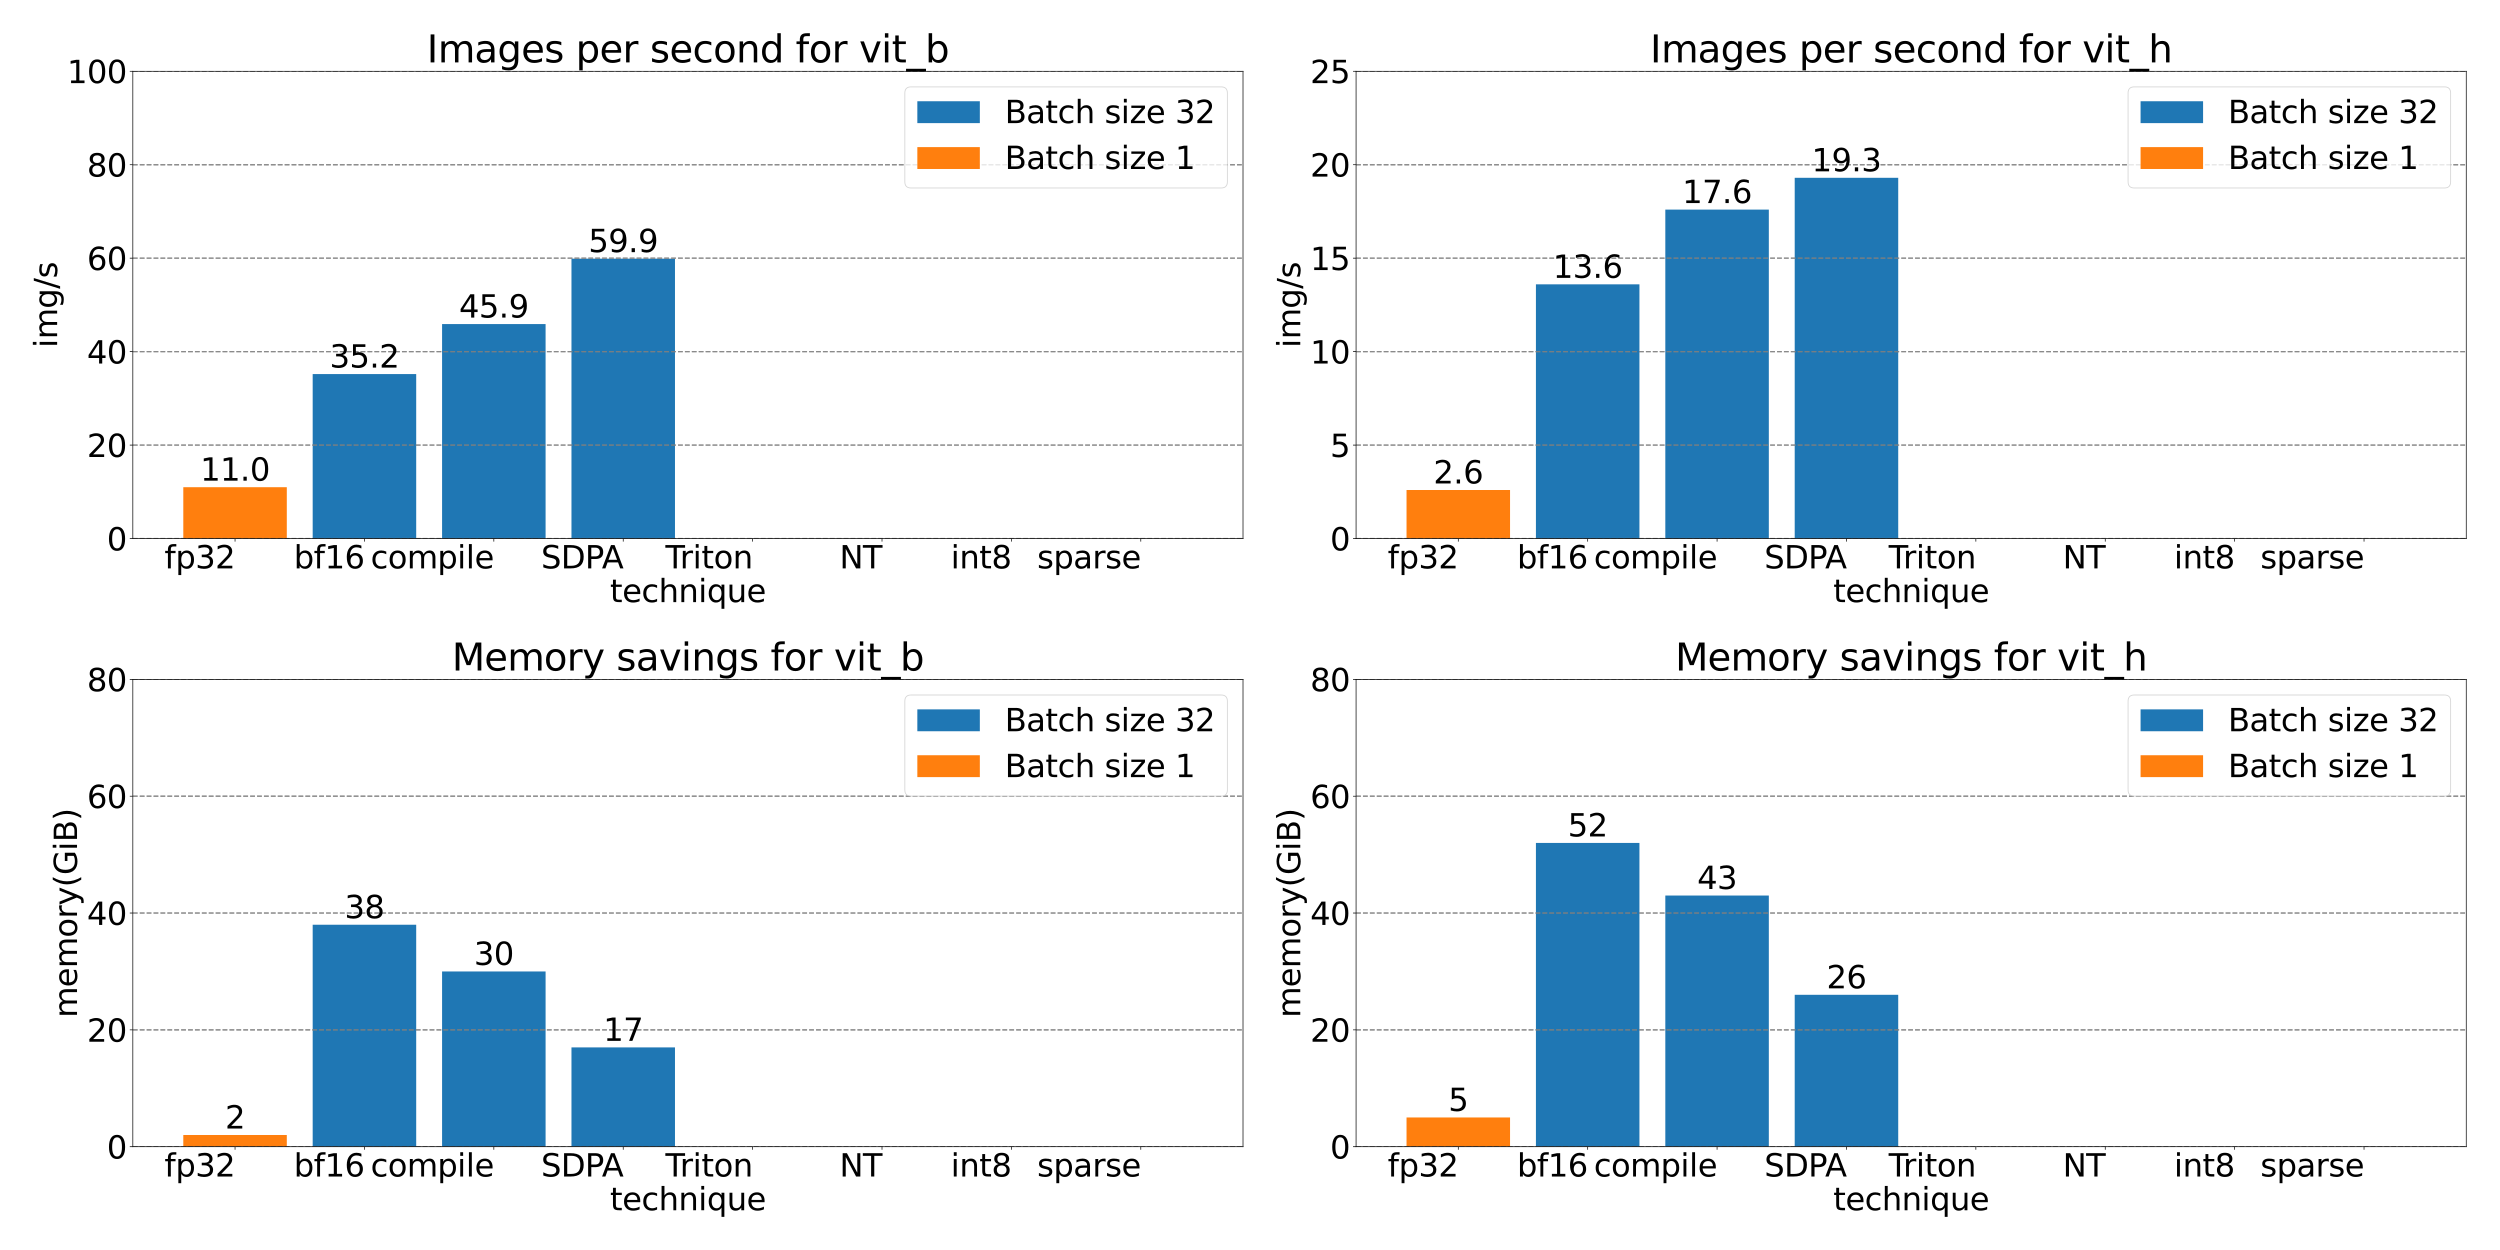 <?xml version="1.0" encoding="utf-8" standalone="no"?>
<!DOCTYPE svg PUBLIC "-//W3C//DTD SVG 1.1//EN"
  "http://www.w3.org/Graphics/SVG/1.1/DTD/svg11.dtd">
<svg xmlns:xlink="http://www.w3.org/1999/xlink" width="2880pt" height="1440pt" viewBox="0 0 2880 1440" xmlns="http://www.w3.org/2000/svg" version="1.1">
 <defs>
  <style type="text/css">*{stroke-linejoin: round; stroke-linecap: butt}</style>
 </defs>
 <g id="figure_1">
  <g id="patch_1">
   <path d="M 0 1440 
L 2880 1440 
L 2880 0 
L 0 0 
z
" style="fill: #ffffff"/>
  </g>
  <g id="axes_1">
   <g id="patch_2">
    <path d="M 153.02 620.44 
L 1431.945 620.44 
L 1431.945 82.08 
L 153.02 82.08 
z
" style="fill: #ffffff"/>
   </g>
   <g id="patch_3">
    <path d="M 211.153 620.44 
L 330.4 620.44 
L 330.4 620.44 
L 211.153 620.44 
z
" clip-path="url(#paccdc0a1d0)" style="fill: #1f77b4"/>
   </g>
   <g id="patch_4">
    <path d="M 360.212 620.44 
L 479.459 620.44 
L 479.459 430.937 
L 360.212 430.937 
z
" clip-path="url(#paccdc0a1d0)" style="fill: #1f77b4"/>
   </g>
   <g id="patch_5">
    <path d="M 509.271 620.44 
L 628.518 620.44 
L 628.518 373.333 
L 509.271 373.333 
z
" clip-path="url(#paccdc0a1d0)" style="fill: #1f77b4"/>
   </g>
   <g id="patch_6">
    <path d="M 658.33 620.44 
L 777.577 620.44 
L 777.577 297.962 
L 658.33 297.962 
z
" clip-path="url(#paccdc0a1d0)" style="fill: #1f77b4"/>
   </g>
   <g id="patch_7">
    <path d="M 807.388 620.44 
L 926.635 620.44 
L 926.635 620.44 
L 807.388 620.44 
z
" clip-path="url(#paccdc0a1d0)" style="fill: #1f77b4"/>
   </g>
   <g id="patch_8">
    <path d="M 956.447 620.44 
L 1075.694 620.44 
L 1075.694 620.44 
L 956.447 620.44 
z
" clip-path="url(#paccdc0a1d0)" style="fill: #1f77b4"/>
   </g>
   <g id="patch_9">
    <path d="M 1105.506 620.44 
L 1224.753 620.44 
L 1224.753 620.44 
L 1105.506 620.44 
z
" clip-path="url(#paccdc0a1d0)" style="fill: #1f77b4"/>
   </g>
   <g id="patch_10">
    <path d="M 1254.565 620.44 
L 1373.812 620.44 
L 1373.812 620.44 
L 1254.565 620.44 
z
" clip-path="url(#paccdc0a1d0)" style="fill: #1f77b4"/>
   </g>
   <g id="patch_11">
    <path d="M 211.153 620.44 
L 330.4 620.44 
L 330.4 561.22 
L 211.153 561.22 
z
" clip-path="url(#paccdc0a1d0)" style="fill: #ff7f0e"/>
   </g>
   <g id="patch_12">
    <path d="M 360.212 620.44 
L 479.459 620.44 
L 479.459 620.44 
L 360.212 620.44 
z
" clip-path="url(#paccdc0a1d0)" style="fill: #ff7f0e"/>
   </g>
   <g id="patch_13">
    <path d="M 509.271 620.44 
L 628.518 620.44 
L 628.518 620.44 
L 509.271 620.44 
z
" clip-path="url(#paccdc0a1d0)" style="fill: #ff7f0e"/>
   </g>
   <g id="patch_14">
    <path d="M 658.33 620.44 
L 777.577 620.44 
L 777.577 620.44 
L 658.33 620.44 
z
" clip-path="url(#paccdc0a1d0)" style="fill: #ff7f0e"/>
   </g>
   <g id="patch_15">
    <path d="M 807.388 620.44 
L 926.635 620.44 
L 926.635 620.44 
L 807.388 620.44 
z
" clip-path="url(#paccdc0a1d0)" style="fill: #ff7f0e"/>
   </g>
   <g id="patch_16">
    <path d="M 956.447 620.44 
L 1075.694 620.44 
L 1075.694 620.44 
L 956.447 620.44 
z
" clip-path="url(#paccdc0a1d0)" style="fill: #ff7f0e"/>
   </g>
   <g id="patch_17">
    <path d="M 1105.506 620.44 
L 1224.753 620.44 
L 1224.753 620.44 
L 1105.506 620.44 
z
" clip-path="url(#paccdc0a1d0)" style="fill: #ff7f0e"/>
   </g>
   <g id="patch_18">
    <path d="M 1254.565 620.44 
L 1373.812 620.44 
L 1373.812 620.44 
L 1254.565 620.44 
z
" clip-path="url(#paccdc0a1d0)" style="fill: #ff7f0e"/>
   </g>
   <g id="matplotlib.axis_1">
    <g id="xtick_1">
     <g id="line2d_1">
      <defs>
       <path id="m85ea628ec0" d="M 0 0 
L 0 3.5 
" style="stroke: #000000; stroke-width: 0.8"/>
      </defs>
      <g>
       <use xlink:href="#m85ea628ec0" x="270.776" y="620.44" style="stroke: #000000; stroke-width: 0.8"/>
      </g>
     </g>
     <g id="text_1">
      <!-- fp32 -->
      <g transform="translate(189.439 654.794) scale(0.36 -0.36)">
       <defs>
        <path id="DejaVuSans-66" d="M 2375 4863 
L 2375 4384 
L 1825 4384 
Q 1516 4384 1395 4259 
Q 1275 4134 1275 3809 
L 1275 3500 
L 2222 3500 
L 2222 3053 
L 1275 3053 
L 1275 0 
L 697 0 
L 697 3053 
L 147 3053 
L 147 3500 
L 697 3500 
L 697 3744 
Q 697 4328 969 4595 
Q 1241 4863 1831 4863 
L 2375 4863 
z
" transform="scale(0.016)"/>
        <path id="DejaVuSans-70" d="M 1159 525 
L 1159 -1331 
L 581 -1331 
L 581 3500 
L 1159 3500 
L 1159 2969 
Q 1341 3281 1617 3432 
Q 1894 3584 2278 3584 
Q 2916 3584 3314 3078 
Q 3713 2572 3713 1747 
Q 3713 922 3314 415 
Q 2916 -91 2278 -91 
Q 1894 -91 1617 61 
Q 1341 213 1159 525 
z
M 3116 1747 
Q 3116 2381 2855 2742 
Q 2594 3103 2138 3103 
Q 1681 3103 1420 2742 
Q 1159 2381 1159 1747 
Q 1159 1113 1420 752 
Q 1681 391 2138 391 
Q 2594 391 2855 752 
Q 3116 1113 3116 1747 
z
" transform="scale(0.016)"/>
        <path id="DejaVuSans-33" d="M 2597 2516 
Q 3050 2419 3304 2112 
Q 3559 1806 3559 1356 
Q 3559 666 3084 287 
Q 2609 -91 1734 -91 
Q 1441 -91 1130 -33 
Q 819 25 488 141 
L 488 750 
Q 750 597 1062 519 
Q 1375 441 1716 441 
Q 2309 441 2620 675 
Q 2931 909 2931 1356 
Q 2931 1769 2642 2001 
Q 2353 2234 1838 2234 
L 1294 2234 
L 1294 2753 
L 1863 2753 
Q 2328 2753 2575 2939 
Q 2822 3125 2822 3475 
Q 2822 3834 2567 4026 
Q 2313 4219 1838 4219 
Q 1578 4219 1281 4162 
Q 984 4106 628 3988 
L 628 4550 
Q 988 4650 1302 4700 
Q 1616 4750 1894 4750 
Q 2613 4750 3031 4423 
Q 3450 4097 3450 3541 
Q 3450 3153 3228 2886 
Q 3006 2619 2597 2516 
z
" transform="scale(0.016)"/>
        <path id="DejaVuSans-32" d="M 1228 531 
L 3431 531 
L 3431 0 
L 469 0 
L 469 531 
Q 828 903 1448 1529 
Q 2069 2156 2228 2338 
Q 2531 2678 2651 2914 
Q 2772 3150 2772 3378 
Q 2772 3750 2511 3984 
Q 2250 4219 1831 4219 
Q 1534 4219 1204 4116 
Q 875 4013 500 3803 
L 500 4441 
Q 881 4594 1212 4672 
Q 1544 4750 1819 4750 
Q 2544 4750 2975 4387 
Q 3406 4025 3406 3419 
Q 3406 3131 3298 2873 
Q 3191 2616 2906 2266 
Q 2828 2175 2409 1742 
Q 1991 1309 1228 531 
z
" transform="scale(0.016)"/>
       </defs>
       <use xlink:href="#DejaVuSans-66"/>
       <use xlink:href="#DejaVuSans-70" x="35.205"/>
       <use xlink:href="#DejaVuSans-33" x="98.682"/>
       <use xlink:href="#DejaVuSans-32" x="162.305"/>
      </g>
     </g>
    </g>
    <g id="xtick_2">
     <g id="line2d_2">
      <g>
       <use xlink:href="#m85ea628ec0" x="419.835" y="620.44" style="stroke: #000000; stroke-width: 0.8"/>
      </g>
     </g>
     <g id="text_2">
      <!-- bf16 -->
      <g transform="translate(338.498 654.794) scale(0.36 -0.36)">
       <defs>
        <path id="DejaVuSans-62" d="M 3116 1747 
Q 3116 2381 2855 2742 
Q 2594 3103 2138 3103 
Q 1681 3103 1420 2742 
Q 1159 2381 1159 1747 
Q 1159 1113 1420 752 
Q 1681 391 2138 391 
Q 2594 391 2855 752 
Q 3116 1113 3116 1747 
z
M 1159 2969 
Q 1341 3281 1617 3432 
Q 1894 3584 2278 3584 
Q 2916 3584 3314 3078 
Q 3713 2572 3713 1747 
Q 3713 922 3314 415 
Q 2916 -91 2278 -91 
Q 1894 -91 1617 61 
Q 1341 213 1159 525 
L 1159 0 
L 581 0 
L 581 4863 
L 1159 4863 
L 1159 2969 
z
" transform="scale(0.016)"/>
        <path id="DejaVuSans-31" d="M 794 531 
L 1825 531 
L 1825 4091 
L 703 3866 
L 703 4441 
L 1819 4666 
L 2450 4666 
L 2450 531 
L 3481 531 
L 3481 0 
L 794 0 
L 794 531 
z
" transform="scale(0.016)"/>
        <path id="DejaVuSans-36" d="M 2113 2584 
Q 1688 2584 1439 2293 
Q 1191 2003 1191 1497 
Q 1191 994 1439 701 
Q 1688 409 2113 409 
Q 2538 409 2786 701 
Q 3034 994 3034 1497 
Q 3034 2003 2786 2293 
Q 2538 2584 2113 2584 
z
M 3366 4563 
L 3366 3988 
Q 3128 4100 2886 4159 
Q 2644 4219 2406 4219 
Q 1781 4219 1451 3797 
Q 1122 3375 1075 2522 
Q 1259 2794 1537 2939 
Q 1816 3084 2150 3084 
Q 2853 3084 3261 2657 
Q 3669 2231 3669 1497 
Q 3669 778 3244 343 
Q 2819 -91 2113 -91 
Q 1303 -91 875 529 
Q 447 1150 447 2328 
Q 447 3434 972 4092 
Q 1497 4750 2381 4750 
Q 2619 4750 2861 4703 
Q 3103 4656 3366 4563 
z
" transform="scale(0.016)"/>
       </defs>
       <use xlink:href="#DejaVuSans-62"/>
       <use xlink:href="#DejaVuSans-66" x="63.477"/>
       <use xlink:href="#DejaVuSans-31" x="98.682"/>
       <use xlink:href="#DejaVuSans-36" x="162.305"/>
      </g>
     </g>
    </g>
    <g id="xtick_3">
     <g id="line2d_3">
      <g>
       <use xlink:href="#m85ea628ec0" x="568.894" y="620.44" style="stroke: #000000; stroke-width: 0.8"/>
      </g>
     </g>
     <g id="text_3">
      <!-- compile -->
      <g transform="translate(426.998 654.794) scale(0.36 -0.36)">
       <defs>
        <path id="DejaVuSans-63" d="M 3122 3366 
L 3122 2828 
Q 2878 2963 2633 3030 
Q 2388 3097 2138 3097 
Q 1578 3097 1268 2742 
Q 959 2388 959 1747 
Q 959 1106 1268 751 
Q 1578 397 2138 397 
Q 2388 397 2633 464 
Q 2878 531 3122 666 
L 3122 134 
Q 2881 22 2623 -34 
Q 2366 -91 2075 -91 
Q 1284 -91 818 406 
Q 353 903 353 1747 
Q 353 2603 823 3093 
Q 1294 3584 2113 3584 
Q 2378 3584 2631 3529 
Q 2884 3475 3122 3366 
z
" transform="scale(0.016)"/>
        <path id="DejaVuSans-6f" d="M 1959 3097 
Q 1497 3097 1228 2736 
Q 959 2375 959 1747 
Q 959 1119 1226 758 
Q 1494 397 1959 397 
Q 2419 397 2687 759 
Q 2956 1122 2956 1747 
Q 2956 2369 2687 2733 
Q 2419 3097 1959 3097 
z
M 1959 3584 
Q 2709 3584 3137 3096 
Q 3566 2609 3566 1747 
Q 3566 888 3137 398 
Q 2709 -91 1959 -91 
Q 1206 -91 779 398 
Q 353 888 353 1747 
Q 353 2609 779 3096 
Q 1206 3584 1959 3584 
z
" transform="scale(0.016)"/>
        <path id="DejaVuSans-6d" d="M 3328 2828 
Q 3544 3216 3844 3400 
Q 4144 3584 4550 3584 
Q 5097 3584 5394 3201 
Q 5691 2819 5691 2113 
L 5691 0 
L 5113 0 
L 5113 2094 
Q 5113 2597 4934 2840 
Q 4756 3084 4391 3084 
Q 3944 3084 3684 2787 
Q 3425 2491 3425 1978 
L 3425 0 
L 2847 0 
L 2847 2094 
Q 2847 2600 2669 2842 
Q 2491 3084 2119 3084 
Q 1678 3084 1418 2786 
Q 1159 2488 1159 1978 
L 1159 0 
L 581 0 
L 581 3500 
L 1159 3500 
L 1159 2956 
Q 1356 3278 1631 3431 
Q 1906 3584 2284 3584 
Q 2666 3584 2933 3390 
Q 3200 3197 3328 2828 
z
" transform="scale(0.016)"/>
        <path id="DejaVuSans-69" d="M 603 3500 
L 1178 3500 
L 1178 0 
L 603 0 
L 603 3500 
z
M 603 4863 
L 1178 4863 
L 1178 4134 
L 603 4134 
L 603 4863 
z
" transform="scale(0.016)"/>
        <path id="DejaVuSans-6c" d="M 603 4863 
L 1178 4863 
L 1178 0 
L 603 0 
L 603 4863 
z
" transform="scale(0.016)"/>
        <path id="DejaVuSans-65" d="M 3597 1894 
L 3597 1613 
L 953 1613 
Q 991 1019 1311 708 
Q 1631 397 2203 397 
Q 2534 397 2845 478 
Q 3156 559 3463 722 
L 3463 178 
Q 3153 47 2828 -22 
Q 2503 -91 2169 -91 
Q 1331 -91 842 396 
Q 353 884 353 1716 
Q 353 2575 817 3079 
Q 1281 3584 2069 3584 
Q 2775 3584 3186 3129 
Q 3597 2675 3597 1894 
z
M 3022 2063 
Q 3016 2534 2758 2815 
Q 2500 3097 2075 3097 
Q 1594 3097 1305 2825 
Q 1016 2553 972 2059 
L 3022 2063 
z
" transform="scale(0.016)"/>
       </defs>
       <use xlink:href="#DejaVuSans-63"/>
       <use xlink:href="#DejaVuSans-6f" x="54.98"/>
       <use xlink:href="#DejaVuSans-6d" x="116.162"/>
       <use xlink:href="#DejaVuSans-70" x="213.574"/>
       <use xlink:href="#DejaVuSans-69" x="277.051"/>
       <use xlink:href="#DejaVuSans-6c" x="304.834"/>
       <use xlink:href="#DejaVuSans-65" x="332.617"/>
      </g>
     </g>
    </g>
    <g id="xtick_4">
     <g id="line2d_4">
      <g>
       <use xlink:href="#m85ea628ec0" x="717.953" y="620.44" style="stroke: #000000; stroke-width: 0.8"/>
      </g>
     </g>
     <g id="text_4">
      <!-- SDPA -->
      <g transform="translate(623.341 654.794) scale(0.36 -0.36)">
       <defs>
        <path id="DejaVuSans-53" d="M 3425 4513 
L 3425 3897 
Q 3066 4069 2747 4153 
Q 2428 4238 2131 4238 
Q 1616 4238 1336 4038 
Q 1056 3838 1056 3469 
Q 1056 3159 1242 3001 
Q 1428 2844 1947 2747 
L 2328 2669 
Q 3034 2534 3370 2195 
Q 3706 1856 3706 1288 
Q 3706 609 3251 259 
Q 2797 -91 1919 -91 
Q 1588 -91 1214 -16 
Q 841 59 441 206 
L 441 856 
Q 825 641 1194 531 
Q 1563 422 1919 422 
Q 2459 422 2753 634 
Q 3047 847 3047 1241 
Q 3047 1584 2836 1778 
Q 2625 1972 2144 2069 
L 1759 2144 
Q 1053 2284 737 2584 
Q 422 2884 422 3419 
Q 422 4038 858 4394 
Q 1294 4750 2059 4750 
Q 2388 4750 2728 4690 
Q 3069 4631 3425 4513 
z
" transform="scale(0.016)"/>
        <path id="DejaVuSans-44" d="M 1259 4147 
L 1259 519 
L 2022 519 
Q 2988 519 3436 956 
Q 3884 1394 3884 2338 
Q 3884 3275 3436 3711 
Q 2988 4147 2022 4147 
L 1259 4147 
z
M 628 4666 
L 1925 4666 
Q 3281 4666 3915 4102 
Q 4550 3538 4550 2338 
Q 4550 1131 3912 565 
Q 3275 0 1925 0 
L 628 0 
L 628 4666 
z
" transform="scale(0.016)"/>
        <path id="DejaVuSans-50" d="M 1259 4147 
L 1259 2394 
L 2053 2394 
Q 2494 2394 2734 2622 
Q 2975 2850 2975 3272 
Q 2975 3691 2734 3919 
Q 2494 4147 2053 4147 
L 1259 4147 
z
M 628 4666 
L 2053 4666 
Q 2838 4666 3239 4311 
Q 3641 3956 3641 3272 
Q 3641 2581 3239 2228 
Q 2838 1875 2053 1875 
L 1259 1875 
L 1259 0 
L 628 0 
L 628 4666 
z
" transform="scale(0.016)"/>
        <path id="DejaVuSans-41" d="M 2188 4044 
L 1331 1722 
L 3047 1722 
L 2188 4044 
z
M 1831 4666 
L 2547 4666 
L 4325 0 
L 3669 0 
L 3244 1197 
L 1141 1197 
L 716 0 
L 50 0 
L 1831 4666 
z
" transform="scale(0.016)"/>
       </defs>
       <use xlink:href="#DejaVuSans-53"/>
       <use xlink:href="#DejaVuSans-44" x="63.477"/>
       <use xlink:href="#DejaVuSans-50" x="140.479"/>
       <use xlink:href="#DejaVuSans-41" x="194.406"/>
      </g>
     </g>
    </g>
    <g id="xtick_5">
     <g id="line2d_5">
      <g>
       <use xlink:href="#m85ea628ec0" x="867.012" y="620.44" style="stroke: #000000; stroke-width: 0.8"/>
      </g>
     </g>
     <g id="text_5">
      <!-- Triton -->
      <g transform="translate(766.578 654.794) scale(0.36 -0.36)">
       <defs>
        <path id="DejaVuSans-54" d="M -19 4666 
L 3928 4666 
L 3928 4134 
L 2272 4134 
L 2272 0 
L 1638 0 
L 1638 4134 
L -19 4134 
L -19 4666 
z
" transform="scale(0.016)"/>
        <path id="DejaVuSans-72" d="M 2631 2963 
Q 2534 3019 2420 3045 
Q 2306 3072 2169 3072 
Q 1681 3072 1420 2755 
Q 1159 2438 1159 1844 
L 1159 0 
L 581 0 
L 581 3500 
L 1159 3500 
L 1159 2956 
Q 1341 3275 1631 3429 
Q 1922 3584 2338 3584 
Q 2397 3584 2469 3576 
Q 2541 3569 2628 3553 
L 2631 2963 
z
" transform="scale(0.016)"/>
        <path id="DejaVuSans-74" d="M 1172 4494 
L 1172 3500 
L 2356 3500 
L 2356 3053 
L 1172 3053 
L 1172 1153 
Q 1172 725 1289 603 
Q 1406 481 1766 481 
L 2356 481 
L 2356 0 
L 1766 0 
Q 1100 0 847 248 
Q 594 497 594 1153 
L 594 3053 
L 172 3053 
L 172 3500 
L 594 3500 
L 594 4494 
L 1172 4494 
z
" transform="scale(0.016)"/>
        <path id="DejaVuSans-6e" d="M 3513 2113 
L 3513 0 
L 2938 0 
L 2938 2094 
Q 2938 2591 2744 2837 
Q 2550 3084 2163 3084 
Q 1697 3084 1428 2787 
Q 1159 2491 1159 1978 
L 1159 0 
L 581 0 
L 581 3500 
L 1159 3500 
L 1159 2956 
Q 1366 3272 1645 3428 
Q 1925 3584 2291 3584 
Q 2894 3584 3203 3211 
Q 3513 2838 3513 2113 
z
" transform="scale(0.016)"/>
       </defs>
       <use xlink:href="#DejaVuSans-54"/>
       <use xlink:href="#DejaVuSans-72" x="46.334"/>
       <use xlink:href="#DejaVuSans-69" x="87.447"/>
       <use xlink:href="#DejaVuSans-74" x="115.23"/>
       <use xlink:href="#DejaVuSans-6f" x="154.439"/>
       <use xlink:href="#DejaVuSans-6e" x="215.621"/>
      </g>
     </g>
    </g>
    <g id="xtick_6">
     <g id="line2d_6">
      <g>
       <use xlink:href="#m85ea628ec0" x="1016.071" y="620.44" style="stroke: #000000; stroke-width: 0.8"/>
      </g>
     </g>
     <g id="text_6">
      <!-- NT -->
      <g transform="translate(967.15 654.794) scale(0.36 -0.36)">
       <defs>
        <path id="DejaVuSans-4e" d="M 628 4666 
L 1478 4666 
L 3547 763 
L 3547 4666 
L 4159 4666 
L 4159 0 
L 3309 0 
L 1241 3903 
L 1241 0 
L 628 0 
L 628 4666 
z
" transform="scale(0.016)"/>
       </defs>
       <use xlink:href="#DejaVuSans-4e"/>
       <use xlink:href="#DejaVuSans-54" x="74.805"/>
      </g>
     </g>
    </g>
    <g id="xtick_7">
     <g id="line2d_7">
      <g>
       <use xlink:href="#m85ea628ec0" x="1165.13" y="620.44" style="stroke: #000000; stroke-width: 0.8"/>
      </g>
     </g>
     <g id="text_7">
      <!-- int8 -->
      <g transform="translate(1095.295 654.794) scale(0.36 -0.36)">
       <defs>
        <path id="DejaVuSans-38" d="M 2034 2216 
Q 1584 2216 1326 1975 
Q 1069 1734 1069 1313 
Q 1069 891 1326 650 
Q 1584 409 2034 409 
Q 2484 409 2743 651 
Q 3003 894 3003 1313 
Q 3003 1734 2745 1975 
Q 2488 2216 2034 2216 
z
M 1403 2484 
Q 997 2584 770 2862 
Q 544 3141 544 3541 
Q 544 4100 942 4425 
Q 1341 4750 2034 4750 
Q 2731 4750 3128 4425 
Q 3525 4100 3525 3541 
Q 3525 3141 3298 2862 
Q 3072 2584 2669 2484 
Q 3125 2378 3379 2068 
Q 3634 1759 3634 1313 
Q 3634 634 3220 271 
Q 2806 -91 2034 -91 
Q 1263 -91 848 271 
Q 434 634 434 1313 
Q 434 1759 690 2068 
Q 947 2378 1403 2484 
z
M 1172 3481 
Q 1172 3119 1398 2916 
Q 1625 2713 2034 2713 
Q 2441 2713 2670 2916 
Q 2900 3119 2900 3481 
Q 2900 3844 2670 4047 
Q 2441 4250 2034 4250 
Q 1625 4250 1398 4047 
Q 1172 3844 1172 3481 
z
" transform="scale(0.016)"/>
       </defs>
       <use xlink:href="#DejaVuSans-69"/>
       <use xlink:href="#DejaVuSans-6e" x="27.783"/>
       <use xlink:href="#DejaVuSans-74" x="91.162"/>
       <use xlink:href="#DejaVuSans-38" x="130.371"/>
      </g>
     </g>
    </g>
    <g id="xtick_8">
     <g id="line2d_8">
      <g>
       <use xlink:href="#m85ea628ec0" x="1314.189" y="620.44" style="stroke: #000000; stroke-width: 0.8"/>
      </g>
     </g>
     <g id="text_8">
      <!-- sparse -->
      <g transform="translate(1194.815 654.794) scale(0.36 -0.36)">
       <defs>
        <path id="DejaVuSans-73" d="M 2834 3397 
L 2834 2853 
Q 2591 2978 2328 3040 
Q 2066 3103 1784 3103 
Q 1356 3103 1142 2972 
Q 928 2841 928 2578 
Q 928 2378 1081 2264 
Q 1234 2150 1697 2047 
L 1894 2003 
Q 2506 1872 2764 1633 
Q 3022 1394 3022 966 
Q 3022 478 2636 193 
Q 2250 -91 1575 -91 
Q 1294 -91 989 -36 
Q 684 19 347 128 
L 347 722 
Q 666 556 975 473 
Q 1284 391 1588 391 
Q 1994 391 2212 530 
Q 2431 669 2431 922 
Q 2431 1156 2273 1281 
Q 2116 1406 1581 1522 
L 1381 1569 
Q 847 1681 609 1914 
Q 372 2147 372 2553 
Q 372 3047 722 3315 
Q 1072 3584 1716 3584 
Q 2034 3584 2315 3537 
Q 2597 3491 2834 3397 
z
" transform="scale(0.016)"/>
        <path id="DejaVuSans-61" d="M 2194 1759 
Q 1497 1759 1228 1600 
Q 959 1441 959 1056 
Q 959 750 1161 570 
Q 1363 391 1709 391 
Q 2188 391 2477 730 
Q 2766 1069 2766 1631 
L 2766 1759 
L 2194 1759 
z
M 3341 1997 
L 3341 0 
L 2766 0 
L 2766 531 
Q 2569 213 2275 61 
Q 1981 -91 1556 -91 
Q 1019 -91 701 211 
Q 384 513 384 1019 
Q 384 1609 779 1909 
Q 1175 2209 1959 2209 
L 2766 2209 
L 2766 2266 
Q 2766 2663 2505 2880 
Q 2244 3097 1772 3097 
Q 1472 3097 1187 3025 
Q 903 2953 641 2809 
L 641 3341 
Q 956 3463 1253 3523 
Q 1550 3584 1831 3584 
Q 2591 3584 2966 3190 
Q 3341 2797 3341 1997 
z
" transform="scale(0.016)"/>
       </defs>
       <use xlink:href="#DejaVuSans-73"/>
       <use xlink:href="#DejaVuSans-70" x="52.1"/>
       <use xlink:href="#DejaVuSans-61" x="115.576"/>
       <use xlink:href="#DejaVuSans-72" x="176.855"/>
       <use xlink:href="#DejaVuSans-73" x="217.969"/>
       <use xlink:href="#DejaVuSans-65" x="270.068"/>
      </g>
     </g>
    </g>
    <g id="text_9">
     <!-- technique -->
     <g transform="translate(702.727 693.636) scale(0.36 -0.36)">
      <defs>
       <path id="DejaVuSans-68" d="M 3513 2113 
L 3513 0 
L 2938 0 
L 2938 2094 
Q 2938 2591 2744 2837 
Q 2550 3084 2163 3084 
Q 1697 3084 1428 2787 
Q 1159 2491 1159 1978 
L 1159 0 
L 581 0 
L 581 4863 
L 1159 4863 
L 1159 2956 
Q 1366 3272 1645 3428 
Q 1925 3584 2291 3584 
Q 2894 3584 3203 3211 
Q 3513 2838 3513 2113 
z
" transform="scale(0.016)"/>
       <path id="DejaVuSans-71" d="M 947 1747 
Q 947 1113 1208 752 
Q 1469 391 1925 391 
Q 2381 391 2643 752 
Q 2906 1113 2906 1747 
Q 2906 2381 2643 2742 
Q 2381 3103 1925 3103 
Q 1469 3103 1208 2742 
Q 947 2381 947 1747 
z
M 2906 525 
Q 2725 213 2448 61 
Q 2172 -91 1784 -91 
Q 1150 -91 751 415 
Q 353 922 353 1747 
Q 353 2572 751 3078 
Q 1150 3584 1784 3584 
Q 2172 3584 2448 3432 
Q 2725 3281 2906 2969 
L 2906 3500 
L 3481 3500 
L 3481 -1331 
L 2906 -1331 
L 2906 525 
z
" transform="scale(0.016)"/>
       <path id="DejaVuSans-75" d="M 544 1381 
L 544 3500 
L 1119 3500 
L 1119 1403 
Q 1119 906 1312 657 
Q 1506 409 1894 409 
Q 2359 409 2629 706 
Q 2900 1003 2900 1516 
L 2900 3500 
L 3475 3500 
L 3475 0 
L 2900 0 
L 2900 538 
Q 2691 219 2414 64 
Q 2138 -91 1772 -91 
Q 1169 -91 856 284 
Q 544 659 544 1381 
z
M 1991 3584 
L 1991 3584 
z
" transform="scale(0.016)"/>
      </defs>
      <use xlink:href="#DejaVuSans-74"/>
      <use xlink:href="#DejaVuSans-65" x="39.209"/>
      <use xlink:href="#DejaVuSans-63" x="100.732"/>
      <use xlink:href="#DejaVuSans-68" x="155.713"/>
      <use xlink:href="#DejaVuSans-6e" x="219.092"/>
      <use xlink:href="#DejaVuSans-69" x="282.471"/>
      <use xlink:href="#DejaVuSans-71" x="310.254"/>
      <use xlink:href="#DejaVuSans-75" x="373.73"/>
      <use xlink:href="#DejaVuSans-65" x="437.109"/>
     </g>
    </g>
   </g>
   <g id="matplotlib.axis_2">
    <g id="ytick_1">
     <g id="line2d_9">
      <defs>
       <path id="m5c70a39712" d="M 0 0 
L -3.5 0 
" style="stroke: #000000; stroke-width: 0.8"/>
      </defs>
      <g>
       <use xlink:href="#m5c70a39712" x="153.02" y="620.44" style="stroke: #000000; stroke-width: 0.8"/>
      </g>
     </g>
     <g id="text_10">
      <!-- 0 -->
      <g transform="translate(123.115 634.117) scale(0.36 -0.36)">
       <defs>
        <path id="DejaVuSans-30" d="M 2034 4250 
Q 1547 4250 1301 3770 
Q 1056 3291 1056 2328 
Q 1056 1369 1301 889 
Q 1547 409 2034 409 
Q 2525 409 2770 889 
Q 3016 1369 3016 2328 
Q 3016 3291 2770 3770 
Q 2525 4250 2034 4250 
z
M 2034 4750 
Q 2819 4750 3233 4129 
Q 3647 3509 3647 2328 
Q 3647 1150 3233 529 
Q 2819 -91 2034 -91 
Q 1250 -91 836 529 
Q 422 1150 422 2328 
Q 422 3509 836 4129 
Q 1250 4750 2034 4750 
z
" transform="scale(0.016)"/>
       </defs>
       <use xlink:href="#DejaVuSans-30"/>
      </g>
     </g>
    </g>
    <g id="ytick_2">
     <g id="line2d_10">
      <g>
       <use xlink:href="#m5c70a39712" x="153.02" y="512.768" style="stroke: #000000; stroke-width: 0.8"/>
      </g>
     </g>
     <g id="text_11">
      <!-- 20 -->
      <g transform="translate(100.21 526.445) scale(0.36 -0.36)">
       <use xlink:href="#DejaVuSans-32"/>
       <use xlink:href="#DejaVuSans-30" x="63.623"/>
      </g>
     </g>
    </g>
    <g id="ytick_3">
     <g id="line2d_11">
      <g>
       <use xlink:href="#m5c70a39712" x="153.02" y="405.096" style="stroke: #000000; stroke-width: 0.8"/>
      </g>
     </g>
     <g id="text_12">
      <!-- 40 -->
      <g transform="translate(100.21 418.773) scale(0.36 -0.36)">
       <defs>
        <path id="DejaVuSans-34" d="M 2419 4116 
L 825 1625 
L 2419 1625 
L 2419 4116 
z
M 2253 4666 
L 3047 4666 
L 3047 1625 
L 3713 1625 
L 3713 1100 
L 3047 1100 
L 3047 0 
L 2419 0 
L 2419 1100 
L 313 1100 
L 313 1709 
L 2253 4666 
z
" transform="scale(0.016)"/>
       </defs>
       <use xlink:href="#DejaVuSans-34"/>
       <use xlink:href="#DejaVuSans-30" x="63.623"/>
      </g>
     </g>
    </g>
    <g id="ytick_4">
     <g id="line2d_12">
      <g>
       <use xlink:href="#m5c70a39712" x="153.02" y="297.424" style="stroke: #000000; stroke-width: 0.8"/>
      </g>
     </g>
     <g id="text_13">
      <!-- 60 -->
      <g transform="translate(100.21 311.101) scale(0.36 -0.36)">
       <use xlink:href="#DejaVuSans-36"/>
       <use xlink:href="#DejaVuSans-30" x="63.623"/>
      </g>
     </g>
    </g>
    <g id="ytick_5">
     <g id="line2d_13">
      <g>
       <use xlink:href="#m5c70a39712" x="153.02" y="189.752" style="stroke: #000000; stroke-width: 0.8"/>
      </g>
     </g>
     <g id="text_14">
      <!-- 80 -->
      <g transform="translate(100.21 203.429) scale(0.36 -0.36)">
       <use xlink:href="#DejaVuSans-38"/>
       <use xlink:href="#DejaVuSans-30" x="63.623"/>
      </g>
     </g>
    </g>
    <g id="ytick_6">
     <g id="line2d_14">
      <g>
       <use xlink:href="#m5c70a39712" x="153.02" y="82.08" style="stroke: #000000; stroke-width: 0.8"/>
      </g>
     </g>
     <g id="text_15">
      <!-- 100 -->
      <g transform="translate(77.305 95.757) scale(0.36 -0.36)">
       <use xlink:href="#DejaVuSans-31"/>
       <use xlink:href="#DejaVuSans-30" x="63.623"/>
       <use xlink:href="#DejaVuSans-30" x="127.246"/>
      </g>
     </g>
    </g>
    <g id="text_16">
     <!-- img/s -->
     <g transform="translate(65.818 400.662) rotate(-90) scale(0.36 -0.36)">
      <defs>
       <path id="DejaVuSans-67" d="M 2906 1791 
Q 2906 2416 2648 2759 
Q 2391 3103 1925 3103 
Q 1463 3103 1205 2759 
Q 947 2416 947 1791 
Q 947 1169 1205 825 
Q 1463 481 1925 481 
Q 2391 481 2648 825 
Q 2906 1169 2906 1791 
z
M 3481 434 
Q 3481 -459 3084 -895 
Q 2688 -1331 1869 -1331 
Q 1566 -1331 1297 -1286 
Q 1028 -1241 775 -1147 
L 775 -588 
Q 1028 -725 1275 -790 
Q 1522 -856 1778 -856 
Q 2344 -856 2625 -561 
Q 2906 -266 2906 331 
L 2906 616 
Q 2728 306 2450 153 
Q 2172 0 1784 0 
Q 1141 0 747 490 
Q 353 981 353 1791 
Q 353 2603 747 3093 
Q 1141 3584 1784 3584 
Q 2172 3584 2450 3431 
Q 2728 3278 2906 2969 
L 2906 3500 
L 3481 3500 
L 3481 434 
z
" transform="scale(0.016)"/>
       <path id="DejaVuSans-2f" d="M 1625 4666 
L 2156 4666 
L 531 -594 
L 0 -594 
L 1625 4666 
z
" transform="scale(0.016)"/>
      </defs>
      <use xlink:href="#DejaVuSans-69"/>
      <use xlink:href="#DejaVuSans-6d" x="27.783"/>
      <use xlink:href="#DejaVuSans-67" x="125.195"/>
      <use xlink:href="#DejaVuSans-2f" x="188.672"/>
      <use xlink:href="#DejaVuSans-73" x="222.363"/>
     </g>
    </g>
   </g>
   <g id="line2d_15">
    <path d="M 153.02 620.44 
L 1431.945 620.44 
" clip-path="url(#paccdc0a1d0)" style="fill: none; stroke-dasharray: 5.55,2.4; stroke-dashoffset: 0; stroke: #808080; stroke-opacity: 0.7; stroke-width: 1.5"/>
   </g>
   <g id="line2d_16">
    <path d="M 153.02 512.768 
L 1431.945 512.768 
" clip-path="url(#paccdc0a1d0)" style="fill: none; stroke-dasharray: 5.55,2.4; stroke-dashoffset: 0; stroke: #808080; stroke-opacity: 0.7; stroke-width: 1.5"/>
   </g>
   <g id="line2d_17">
    <path d="M 153.02 405.096 
L 1431.945 405.096 
" clip-path="url(#paccdc0a1d0)" style="fill: none; stroke-dasharray: 5.55,2.4; stroke-dashoffset: 0; stroke: #808080; stroke-opacity: 0.7; stroke-width: 1.5"/>
   </g>
   <g id="line2d_18">
    <path d="M 153.02 297.424 
L 1431.945 297.424 
" clip-path="url(#paccdc0a1d0)" style="fill: none; stroke-dasharray: 5.55,2.4; stroke-dashoffset: 0; stroke: #808080; stroke-opacity: 0.7; stroke-width: 1.5"/>
   </g>
   <g id="line2d_19">
    <path d="M 153.02 189.752 
L 1431.945 189.752 
" clip-path="url(#paccdc0a1d0)" style="fill: none; stroke-dasharray: 5.55,2.4; stroke-dashoffset: 0; stroke: #808080; stroke-opacity: 0.7; stroke-width: 1.5"/>
   </g>
   <g id="line2d_20">
    <path d="M 153.02 82.08 
L 1431.945 82.08 
" clip-path="url(#paccdc0a1d0)" style="fill: none; stroke-dasharray: 5.55,2.4; stroke-dashoffset: 0; stroke: #808080; stroke-opacity: 0.7; stroke-width: 1.5"/>
   </g>
   <g id="line2d_21">
    <path d="M 153.02 620.44 
L 1431.945 620.44 
" clip-path="url(#paccdc0a1d0)" style="fill: none; stroke-dasharray: 5.55,2.4; stroke-dashoffset: 0; stroke: #808080; stroke-opacity: 0.7; stroke-width: 1.5"/>
   </g>
   <g id="line2d_22">
    <path d="M 153.02 512.768 
L 1431.945 512.768 
" clip-path="url(#paccdc0a1d0)" style="fill: none; stroke-dasharray: 5.55,2.4; stroke-dashoffset: 0; stroke: #808080; stroke-opacity: 0.7; stroke-width: 1.5"/>
   </g>
   <g id="line2d_23">
    <path d="M 153.02 405.096 
L 1431.945 405.096 
" clip-path="url(#paccdc0a1d0)" style="fill: none; stroke-dasharray: 5.55,2.4; stroke-dashoffset: 0; stroke: #808080; stroke-opacity: 0.7; stroke-width: 1.5"/>
   </g>
   <g id="line2d_24">
    <path d="M 153.02 297.424 
L 1431.945 297.424 
" clip-path="url(#paccdc0a1d0)" style="fill: none; stroke-dasharray: 5.55,2.4; stroke-dashoffset: 0; stroke: #808080; stroke-opacity: 0.7; stroke-width: 1.5"/>
   </g>
   <g id="line2d_25">
    <path d="M 153.02 189.752 
L 1431.945 189.752 
" clip-path="url(#paccdc0a1d0)" style="fill: none; stroke-dasharray: 5.55,2.4; stroke-dashoffset: 0; stroke: #808080; stroke-opacity: 0.7; stroke-width: 1.5"/>
   </g>
   <g id="line2d_26">
    <path d="M 153.02 82.08 
L 1431.945 82.08 
" clip-path="url(#paccdc0a1d0)" style="fill: none; stroke-dasharray: 5.55,2.4; stroke-dashoffset: 0; stroke: #808080; stroke-opacity: 0.7; stroke-width: 1.5"/>
   </g>
   <g id="patch_19">
    <path d="M 153.02 620.44 
L 153.02 82.08 
" style="fill: none; stroke: #000000; stroke-width: 0.8; stroke-linejoin: miter; stroke-linecap: square"/>
   </g>
   <g id="patch_20">
    <path d="M 1431.945 620.44 
L 1431.945 82.08 
" style="fill: none; stroke: #000000; stroke-width: 0.8; stroke-linejoin: miter; stroke-linecap: square"/>
   </g>
   <g id="patch_21">
    <path d="M 153.02 620.44 
L 1431.945 620.44 
" style="fill: none; stroke: #000000; stroke-width: 0.8; stroke-linejoin: miter; stroke-linecap: square"/>
   </g>
   <g id="patch_22">
    <path d="M 153.02 82.08 
L 1431.945 82.08 
" style="fill: none; stroke: #000000; stroke-width: 0.8; stroke-linejoin: miter; stroke-linecap: square"/>
   </g>
   <g id="text_17">
    <!-- 35.2 -->
    <g transform="translate(379.757 423.45) scale(0.36 -0.36)">
     <defs>
      <path id="DejaVuSans-35" d="M 691 4666 
L 3169 4666 
L 3169 4134 
L 1269 4134 
L 1269 2991 
Q 1406 3038 1543 3061 
Q 1681 3084 1819 3084 
Q 2600 3084 3056 2656 
Q 3513 2228 3513 1497 
Q 3513 744 3044 326 
Q 2575 -91 1722 -91 
Q 1428 -91 1123 -41 
Q 819 9 494 109 
L 494 744 
Q 775 591 1075 516 
Q 1375 441 1709 441 
Q 2250 441 2565 725 
Q 2881 1009 2881 1497 
Q 2881 1984 2565 2268 
Q 2250 2553 1709 2553 
Q 1456 2553 1204 2497 
Q 953 2441 691 2322 
L 691 4666 
z
" transform="scale(0.016)"/>
      <path id="DejaVuSans-2e" d="M 684 794 
L 1344 794 
L 1344 0 
L 684 0 
L 684 794 
z
" transform="scale(0.016)"/>
     </defs>
     <use xlink:href="#DejaVuSans-33"/>
     <use xlink:href="#DejaVuSans-35" x="63.623"/>
     <use xlink:href="#DejaVuSans-2e" x="127.246"/>
     <use xlink:href="#DejaVuSans-32" x="159.033"/>
    </g>
   </g>
   <g id="text_18">
    <!-- 45.9 -->
    <g transform="translate(528.816 365.846) scale(0.36 -0.36)">
     <defs>
      <path id="DejaVuSans-39" d="M 703 97 
L 703 672 
Q 941 559 1184 500 
Q 1428 441 1663 441 
Q 2288 441 2617 861 
Q 2947 1281 2994 2138 
Q 2813 1869 2534 1725 
Q 2256 1581 1919 1581 
Q 1219 1581 811 2004 
Q 403 2428 403 3163 
Q 403 3881 828 4315 
Q 1253 4750 1959 4750 
Q 2769 4750 3195 4129 
Q 3622 3509 3622 2328 
Q 3622 1225 3098 567 
Q 2575 -91 1691 -91 
Q 1453 -91 1209 -44 
Q 966 3 703 97 
z
M 1959 2075 
Q 2384 2075 2632 2365 
Q 2881 2656 2881 3163 
Q 2881 3666 2632 3958 
Q 2384 4250 1959 4250 
Q 1534 4250 1286 3958 
Q 1038 3666 1038 3163 
Q 1038 2656 1286 2365 
Q 1534 2075 1959 2075 
z
" transform="scale(0.016)"/>
     </defs>
     <use xlink:href="#DejaVuSans-34"/>
     <use xlink:href="#DejaVuSans-35" x="63.623"/>
     <use xlink:href="#DejaVuSans-2e" x="127.246"/>
     <use xlink:href="#DejaVuSans-39" x="159.033"/>
    </g>
   </g>
   <g id="text_19">
    <!-- 59.9 -->
    <g transform="translate(677.875 290.475) scale(0.36 -0.36)">
     <use xlink:href="#DejaVuSans-35"/>
     <use xlink:href="#DejaVuSans-39" x="63.623"/>
     <use xlink:href="#DejaVuSans-2e" x="127.246"/>
     <use xlink:href="#DejaVuSans-39" x="159.033"/>
    </g>
   </g>
   <g id="text_20">
    <!-- 11.0 -->
    <g transform="translate(230.698 553.734) scale(0.36 -0.36)">
     <use xlink:href="#DejaVuSans-31"/>
     <use xlink:href="#DejaVuSans-31" x="63.623"/>
     <use xlink:href="#DejaVuSans-2e" x="127.246"/>
     <use xlink:href="#DejaVuSans-30" x="159.033"/>
    </g>
   </g>
   <g id="text_21">
    <!-- Images per second for vit_b -->
    <g transform="translate(491.733 71.894) scale(0.432 -0.432)">
     <defs>
      <path id="DejaVuSans-49" d="M 628 4666 
L 1259 4666 
L 1259 0 
L 628 0 
L 628 4666 
z
" transform="scale(0.016)"/>
      <path id="DejaVuSans-20" transform="scale(0.016)"/>
      <path id="DejaVuSans-64" d="M 2906 2969 
L 2906 4863 
L 3481 4863 
L 3481 0 
L 2906 0 
L 2906 525 
Q 2725 213 2448 61 
Q 2172 -91 1784 -91 
Q 1150 -91 751 415 
Q 353 922 353 1747 
Q 353 2572 751 3078 
Q 1150 3584 1784 3584 
Q 2172 3584 2448 3432 
Q 2725 3281 2906 2969 
z
M 947 1747 
Q 947 1113 1208 752 
Q 1469 391 1925 391 
Q 2381 391 2643 752 
Q 2906 1113 2906 1747 
Q 2906 2381 2643 2742 
Q 2381 3103 1925 3103 
Q 1469 3103 1208 2742 
Q 947 2381 947 1747 
z
" transform="scale(0.016)"/>
      <path id="DejaVuSans-76" d="M 191 3500 
L 800 3500 
L 1894 563 
L 2988 3500 
L 3597 3500 
L 2284 0 
L 1503 0 
L 191 3500 
z
" transform="scale(0.016)"/>
      <path id="DejaVuSans-5f" d="M 3263 -1063 
L 3263 -1509 
L -63 -1509 
L -63 -1063 
L 3263 -1063 
z
" transform="scale(0.016)"/>
     </defs>
     <use xlink:href="#DejaVuSans-49"/>
     <use xlink:href="#DejaVuSans-6d" x="29.492"/>
     <use xlink:href="#DejaVuSans-61" x="126.904"/>
     <use xlink:href="#DejaVuSans-67" x="188.184"/>
     <use xlink:href="#DejaVuSans-65" x="251.66"/>
     <use xlink:href="#DejaVuSans-73" x="313.184"/>
     <use xlink:href="#DejaVuSans-20" x="365.283"/>
     <use xlink:href="#DejaVuSans-70" x="397.07"/>
     <use xlink:href="#DejaVuSans-65" x="460.547"/>
     <use xlink:href="#DejaVuSans-72" x="522.07"/>
     <use xlink:href="#DejaVuSans-20" x="563.184"/>
     <use xlink:href="#DejaVuSans-73" x="594.971"/>
     <use xlink:href="#DejaVuSans-65" x="647.07"/>
     <use xlink:href="#DejaVuSans-63" x="708.594"/>
     <use xlink:href="#DejaVuSans-6f" x="763.574"/>
     <use xlink:href="#DejaVuSans-6e" x="824.756"/>
     <use xlink:href="#DejaVuSans-64" x="888.135"/>
     <use xlink:href="#DejaVuSans-20" x="951.611"/>
     <use xlink:href="#DejaVuSans-66" x="983.398"/>
     <use xlink:href="#DejaVuSans-6f" x="1018.604"/>
     <use xlink:href="#DejaVuSans-72" x="1079.785"/>
     <use xlink:href="#DejaVuSans-20" x="1120.898"/>
     <use xlink:href="#DejaVuSans-76" x="1152.686"/>
     <use xlink:href="#DejaVuSans-69" x="1211.865"/>
     <use xlink:href="#DejaVuSans-74" x="1239.648"/>
     <use xlink:href="#DejaVuSans-5f" x="1278.857"/>
     <use xlink:href="#DejaVuSans-62" x="1328.857"/>
    </g>
   </g>
   <g id="legend_1">
    <g id="patch_23">
     <path d="M 1049.569 216.562 
L 1406.745 216.562 
Q 1413.945 216.562 1413.945 209.363 
L 1413.945 107.28 
Q 1413.945 100.08 1406.745 100.08 
L 1049.569 100.08 
Q 1042.369 100.08 1042.369 107.28 
L 1042.369 209.363 
Q 1042.369 216.562 1049.569 216.562 
z
" style="fill: #ffffff; opacity: 0.8; stroke: #cccccc; stroke-linejoin: miter"/>
    </g>
    <g id="patch_24">
     <path d="M 1056.769 141.834 
L 1128.769 141.834 
L 1128.769 116.634 
L 1056.769 116.634 
z
" style="fill: #1f77b4"/>
    </g>
    <g id="text_22">
     <!-- Batch size 32 -->
     <g transform="translate(1157.569 141.834) scale(0.36 -0.36)">
      <defs>
       <path id="DejaVuSans-42" d="M 1259 2228 
L 1259 519 
L 2272 519 
Q 2781 519 3026 730 
Q 3272 941 3272 1375 
Q 3272 1813 3026 2020 
Q 2781 2228 2272 2228 
L 1259 2228 
z
M 1259 4147 
L 1259 2741 
L 2194 2741 
Q 2656 2741 2882 2914 
Q 3109 3088 3109 3444 
Q 3109 3797 2882 3972 
Q 2656 4147 2194 4147 
L 1259 4147 
z
M 628 4666 
L 2241 4666 
Q 2963 4666 3353 4366 
Q 3744 4066 3744 3513 
Q 3744 3084 3544 2831 
Q 3344 2578 2956 2516 
Q 3422 2416 3680 2098 
Q 3938 1781 3938 1306 
Q 3938 681 3513 340 
Q 3088 0 2303 0 
L 628 0 
L 628 4666 
z
" transform="scale(0.016)"/>
       <path id="DejaVuSans-7a" d="M 353 3500 
L 3084 3500 
L 3084 2975 
L 922 459 
L 3084 459 
L 3084 0 
L 275 0 
L 275 525 
L 2438 3041 
L 353 3041 
L 353 3500 
z
" transform="scale(0.016)"/>
      </defs>
      <use xlink:href="#DejaVuSans-42"/>
      <use xlink:href="#DejaVuSans-61" x="68.604"/>
      <use xlink:href="#DejaVuSans-74" x="129.883"/>
      <use xlink:href="#DejaVuSans-63" x="169.092"/>
      <use xlink:href="#DejaVuSans-68" x="224.072"/>
      <use xlink:href="#DejaVuSans-20" x="287.451"/>
      <use xlink:href="#DejaVuSans-73" x="319.238"/>
      <use xlink:href="#DejaVuSans-69" x="371.338"/>
      <use xlink:href="#DejaVuSans-7a" x="399.121"/>
      <use xlink:href="#DejaVuSans-65" x="451.611"/>
      <use xlink:href="#DejaVuSans-20" x="513.135"/>
      <use xlink:href="#DejaVuSans-33" x="544.922"/>
      <use xlink:href="#DejaVuSans-32" x="608.545"/>
     </g>
    </g>
    <g id="patch_25">
     <path d="M 1056.769 194.676 
L 1128.769 194.676 
L 1128.769 169.476 
L 1056.769 169.476 
z
" style="fill: #ff7f0e"/>
    </g>
    <g id="text_23">
     <!-- Batch size 1 -->
     <g transform="translate(1157.569 194.676) scale(0.36 -0.36)">
      <use xlink:href="#DejaVuSans-42"/>
      <use xlink:href="#DejaVuSans-61" x="68.604"/>
      <use xlink:href="#DejaVuSans-74" x="129.883"/>
      <use xlink:href="#DejaVuSans-63" x="169.092"/>
      <use xlink:href="#DejaVuSans-68" x="224.072"/>
      <use xlink:href="#DejaVuSans-20" x="287.451"/>
      <use xlink:href="#DejaVuSans-73" x="319.238"/>
      <use xlink:href="#DejaVuSans-69" x="371.338"/>
      <use xlink:href="#DejaVuSans-7a" x="399.121"/>
      <use xlink:href="#DejaVuSans-65" x="451.611"/>
      <use xlink:href="#DejaVuSans-20" x="513.135"/>
      <use xlink:href="#DejaVuSans-31" x="544.922"/>
     </g>
    </g>
   </g>
  </g>
  <g id="axes_2">
   <g id="patch_26">
    <path d="M 1562.195 620.44 
L 2841.12 620.44 
L 2841.12 82.08 
L 1562.195 82.08 
z
" style="fill: #ffffff"/>
   </g>
   <g id="patch_27">
    <path d="M 1620.328 620.44 
L 1739.575 620.44 
L 1739.575 620.44 
L 1620.328 620.44 
z
" clip-path="url(#p17c47bd804)" style="fill: #1f77b4"/>
   </g>
   <g id="patch_28">
    <path d="M 1769.387 620.44 
L 1888.634 620.44 
L 1888.634 327.572 
L 1769.387 327.572 
z
" clip-path="url(#p17c47bd804)" style="fill: #1f77b4"/>
   </g>
   <g id="patch_29">
    <path d="M 1918.446 620.44 
L 2037.693 620.44 
L 2037.693 241.435 
L 1918.446 241.435 
z
" clip-path="url(#p17c47bd804)" style="fill: #1f77b4"/>
   </g>
   <g id="patch_30">
    <path d="M 2067.505 620.44 
L 2186.752 620.44 
L 2186.752 204.826 
L 2067.505 204.826 
z
" clip-path="url(#p17c47bd804)" style="fill: #1f77b4"/>
   </g>
   <g id="patch_31">
    <path d="M 2216.563 620.44 
L 2335.81 620.44 
L 2335.81 620.44 
L 2216.563 620.44 
z
" clip-path="url(#p17c47bd804)" style="fill: #1f77b4"/>
   </g>
   <g id="patch_32">
    <path d="M 2365.622 620.44 
L 2484.869 620.44 
L 2484.869 620.44 
L 2365.622 620.44 
z
" clip-path="url(#p17c47bd804)" style="fill: #1f77b4"/>
   </g>
   <g id="patch_33">
    <path d="M 2514.681 620.44 
L 2633.928 620.44 
L 2633.928 620.44 
L 2514.681 620.44 
z
" clip-path="url(#p17c47bd804)" style="fill: #1f77b4"/>
   </g>
   <g id="patch_34">
    <path d="M 2663.74 620.44 
L 2782.987 620.44 
L 2782.987 620.44 
L 2663.74 620.44 
z
" clip-path="url(#p17c47bd804)" style="fill: #1f77b4"/>
   </g>
   <g id="patch_35">
    <path d="M 1620.328 620.44 
L 1739.575 620.44 
L 1739.575 564.451 
L 1620.328 564.451 
z
" clip-path="url(#p17c47bd804)" style="fill: #ff7f0e"/>
   </g>
   <g id="patch_36">
    <path d="M 1769.387 620.44 
L 1888.634 620.44 
L 1888.634 620.44 
L 1769.387 620.44 
z
" clip-path="url(#p17c47bd804)" style="fill: #ff7f0e"/>
   </g>
   <g id="patch_37">
    <path d="M 1918.446 620.44 
L 2037.693 620.44 
L 2037.693 620.44 
L 1918.446 620.44 
z
" clip-path="url(#p17c47bd804)" style="fill: #ff7f0e"/>
   </g>
   <g id="patch_38">
    <path d="M 2067.505 620.44 
L 2186.752 620.44 
L 2186.752 620.44 
L 2067.505 620.44 
z
" clip-path="url(#p17c47bd804)" style="fill: #ff7f0e"/>
   </g>
   <g id="patch_39">
    <path d="M 2216.563 620.44 
L 2335.81 620.44 
L 2335.81 620.44 
L 2216.563 620.44 
z
" clip-path="url(#p17c47bd804)" style="fill: #ff7f0e"/>
   </g>
   <g id="patch_40">
    <path d="M 2365.622 620.44 
L 2484.869 620.44 
L 2484.869 620.44 
L 2365.622 620.44 
z
" clip-path="url(#p17c47bd804)" style="fill: #ff7f0e"/>
   </g>
   <g id="patch_41">
    <path d="M 2514.681 620.44 
L 2633.928 620.44 
L 2633.928 620.44 
L 2514.681 620.44 
z
" clip-path="url(#p17c47bd804)" style="fill: #ff7f0e"/>
   </g>
   <g id="patch_42">
    <path d="M 2663.74 620.44 
L 2782.987 620.44 
L 2782.987 620.44 
L 2663.74 620.44 
z
" clip-path="url(#p17c47bd804)" style="fill: #ff7f0e"/>
   </g>
   <g id="matplotlib.axis_3">
    <g id="xtick_9">
     <g id="line2d_27">
      <g>
       <use xlink:href="#m85ea628ec0" x="1679.951" y="620.44" style="stroke: #000000; stroke-width: 0.8"/>
      </g>
     </g>
     <g id="text_24">
      <!-- fp32 -->
      <g transform="translate(1598.614 654.794) scale(0.36 -0.36)">
       <use xlink:href="#DejaVuSans-66"/>
       <use xlink:href="#DejaVuSans-70" x="35.205"/>
       <use xlink:href="#DejaVuSans-33" x="98.682"/>
       <use xlink:href="#DejaVuSans-32" x="162.305"/>
      </g>
     </g>
    </g>
    <g id="xtick_10">
     <g id="line2d_28">
      <g>
       <use xlink:href="#m85ea628ec0" x="1829.01" y="620.44" style="stroke: #000000; stroke-width: 0.8"/>
      </g>
     </g>
     <g id="text_25">
      <!-- bf16 -->
      <g transform="translate(1747.673 654.794) scale(0.36 -0.36)">
       <use xlink:href="#DejaVuSans-62"/>
       <use xlink:href="#DejaVuSans-66" x="63.477"/>
       <use xlink:href="#DejaVuSans-31" x="98.682"/>
       <use xlink:href="#DejaVuSans-36" x="162.305"/>
      </g>
     </g>
    </g>
    <g id="xtick_11">
     <g id="line2d_29">
      <g>
       <use xlink:href="#m85ea628ec0" x="1978.069" y="620.44" style="stroke: #000000; stroke-width: 0.8"/>
      </g>
     </g>
     <g id="text_26">
      <!-- compile -->
      <g transform="translate(1836.173 654.794) scale(0.36 -0.36)">
       <use xlink:href="#DejaVuSans-63"/>
       <use xlink:href="#DejaVuSans-6f" x="54.98"/>
       <use xlink:href="#DejaVuSans-6d" x="116.162"/>
       <use xlink:href="#DejaVuSans-70" x="213.574"/>
       <use xlink:href="#DejaVuSans-69" x="277.051"/>
       <use xlink:href="#DejaVuSans-6c" x="304.834"/>
       <use xlink:href="#DejaVuSans-65" x="332.617"/>
      </g>
     </g>
    </g>
    <g id="xtick_12">
     <g id="line2d_30">
      <g>
       <use xlink:href="#m85ea628ec0" x="2127.128" y="620.44" style="stroke: #000000; stroke-width: 0.8"/>
      </g>
     </g>
     <g id="text_27">
      <!-- SDPA -->
      <g transform="translate(2032.516 654.794) scale(0.36 -0.36)">
       <use xlink:href="#DejaVuSans-53"/>
       <use xlink:href="#DejaVuSans-44" x="63.477"/>
       <use xlink:href="#DejaVuSans-50" x="140.479"/>
       <use xlink:href="#DejaVuSans-41" x="194.406"/>
      </g>
     </g>
    </g>
    <g id="xtick_13">
     <g id="line2d_31">
      <g>
       <use xlink:href="#m85ea628ec0" x="2276.187" y="620.44" style="stroke: #000000; stroke-width: 0.8"/>
      </g>
     </g>
     <g id="text_28">
      <!-- Triton -->
      <g transform="translate(2175.753 654.794) scale(0.36 -0.36)">
       <use xlink:href="#DejaVuSans-54"/>
       <use xlink:href="#DejaVuSans-72" x="46.334"/>
       <use xlink:href="#DejaVuSans-69" x="87.447"/>
       <use xlink:href="#DejaVuSans-74" x="115.23"/>
       <use xlink:href="#DejaVuSans-6f" x="154.439"/>
       <use xlink:href="#DejaVuSans-6e" x="215.621"/>
      </g>
     </g>
    </g>
    <g id="xtick_14">
     <g id="line2d_32">
      <g>
       <use xlink:href="#m85ea628ec0" x="2425.246" y="620.44" style="stroke: #000000; stroke-width: 0.8"/>
      </g>
     </g>
     <g id="text_29">
      <!-- NT -->
      <g transform="translate(2376.325 654.794) scale(0.36 -0.36)">
       <use xlink:href="#DejaVuSans-4e"/>
       <use xlink:href="#DejaVuSans-54" x="74.805"/>
      </g>
     </g>
    </g>
    <g id="xtick_15">
     <g id="line2d_33">
      <g>
       <use xlink:href="#m85ea628ec0" x="2574.305" y="620.44" style="stroke: #000000; stroke-width: 0.8"/>
      </g>
     </g>
     <g id="text_30">
      <!-- int8 -->
      <g transform="translate(2504.47 654.794) scale(0.36 -0.36)">
       <use xlink:href="#DejaVuSans-69"/>
       <use xlink:href="#DejaVuSans-6e" x="27.783"/>
       <use xlink:href="#DejaVuSans-74" x="91.162"/>
       <use xlink:href="#DejaVuSans-38" x="130.371"/>
      </g>
     </g>
    </g>
    <g id="xtick_16">
     <g id="line2d_34">
      <g>
       <use xlink:href="#m85ea628ec0" x="2723.364" y="620.44" style="stroke: #000000; stroke-width: 0.8"/>
      </g>
     </g>
     <g id="text_31">
      <!-- sparse -->
      <g transform="translate(2603.99 654.794) scale(0.36 -0.36)">
       <use xlink:href="#DejaVuSans-73"/>
       <use xlink:href="#DejaVuSans-70" x="52.1"/>
       <use xlink:href="#DejaVuSans-61" x="115.576"/>
       <use xlink:href="#DejaVuSans-72" x="176.855"/>
       <use xlink:href="#DejaVuSans-73" x="217.969"/>
       <use xlink:href="#DejaVuSans-65" x="270.068"/>
      </g>
     </g>
    </g>
    <g id="text_32">
     <!-- technique -->
     <g transform="translate(2111.902 693.636) scale(0.36 -0.36)">
      <use xlink:href="#DejaVuSans-74"/>
      <use xlink:href="#DejaVuSans-65" x="39.209"/>
      <use xlink:href="#DejaVuSans-63" x="100.732"/>
      <use xlink:href="#DejaVuSans-68" x="155.713"/>
      <use xlink:href="#DejaVuSans-6e" x="219.092"/>
      <use xlink:href="#DejaVuSans-69" x="282.471"/>
      <use xlink:href="#DejaVuSans-71" x="310.254"/>
      <use xlink:href="#DejaVuSans-75" x="373.73"/>
      <use xlink:href="#DejaVuSans-65" x="437.109"/>
     </g>
    </g>
   </g>
   <g id="matplotlib.axis_4">
    <g id="ytick_7">
     <g id="line2d_35">
      <g>
       <use xlink:href="#m5c70a39712" x="1562.195" y="620.44" style="stroke: #000000; stroke-width: 0.8"/>
      </g>
     </g>
     <g id="text_33">
      <!-- 0 -->
      <g transform="translate(1532.29 634.117) scale(0.36 -0.36)">
       <use xlink:href="#DejaVuSans-30"/>
      </g>
     </g>
    </g>
    <g id="ytick_8">
     <g id="line2d_36">
      <g>
       <use xlink:href="#m5c70a39712" x="1562.195" y="512.768" style="stroke: #000000; stroke-width: 0.8"/>
      </g>
     </g>
     <g id="text_34">
      <!-- 5 -->
      <g transform="translate(1532.29 526.445) scale(0.36 -0.36)">
       <use xlink:href="#DejaVuSans-35"/>
      </g>
     </g>
    </g>
    <g id="ytick_9">
     <g id="line2d_37">
      <g>
       <use xlink:href="#m5c70a39712" x="1562.195" y="405.096" style="stroke: #000000; stroke-width: 0.8"/>
      </g>
     </g>
     <g id="text_35">
      <!-- 10 -->
      <g transform="translate(1509.385 418.773) scale(0.36 -0.36)">
       <use xlink:href="#DejaVuSans-31"/>
       <use xlink:href="#DejaVuSans-30" x="63.623"/>
      </g>
     </g>
    </g>
    <g id="ytick_10">
     <g id="line2d_38">
      <g>
       <use xlink:href="#m5c70a39712" x="1562.195" y="297.424" style="stroke: #000000; stroke-width: 0.8"/>
      </g>
     </g>
     <g id="text_36">
      <!-- 15 -->
      <g transform="translate(1509.385 311.101) scale(0.36 -0.36)">
       <use xlink:href="#DejaVuSans-31"/>
       <use xlink:href="#DejaVuSans-35" x="63.623"/>
      </g>
     </g>
    </g>
    <g id="ytick_11">
     <g id="line2d_39">
      <g>
       <use xlink:href="#m5c70a39712" x="1562.195" y="189.752" style="stroke: #000000; stroke-width: 0.8"/>
      </g>
     </g>
     <g id="text_37">
      <!-- 20 -->
      <g transform="translate(1509.385 203.429) scale(0.36 -0.36)">
       <use xlink:href="#DejaVuSans-32"/>
       <use xlink:href="#DejaVuSans-30" x="63.623"/>
      </g>
     </g>
    </g>
    <g id="ytick_12">
     <g id="line2d_40">
      <g>
       <use xlink:href="#m5c70a39712" x="1562.195" y="82.08" style="stroke: #000000; stroke-width: 0.8"/>
      </g>
     </g>
     <g id="text_38">
      <!-- 25 -->
      <g transform="translate(1509.385 95.757) scale(0.36 -0.36)">
       <use xlink:href="#DejaVuSans-32"/>
       <use xlink:href="#DejaVuSans-35" x="63.623"/>
      </g>
     </g>
    </g>
    <g id="text_39">
     <!-- img/s -->
     <g transform="translate(1497.898 400.662) rotate(-90) scale(0.36 -0.36)">
      <use xlink:href="#DejaVuSans-69"/>
      <use xlink:href="#DejaVuSans-6d" x="27.783"/>
      <use xlink:href="#DejaVuSans-67" x="125.195"/>
      <use xlink:href="#DejaVuSans-2f" x="188.672"/>
      <use xlink:href="#DejaVuSans-73" x="222.363"/>
     </g>
    </g>
   </g>
   <g id="line2d_41">
    <path d="M 1562.195 620.44 
L 2841.12 620.44 
" clip-path="url(#p17c47bd804)" style="fill: none; stroke-dasharray: 5.55,2.4; stroke-dashoffset: 0; stroke: #808080; stroke-opacity: 0.7; stroke-width: 1.5"/>
   </g>
   <g id="line2d_42">
    <path d="M 1562.195 512.768 
L 2841.12 512.768 
" clip-path="url(#p17c47bd804)" style="fill: none; stroke-dasharray: 5.55,2.4; stroke-dashoffset: 0; stroke: #808080; stroke-opacity: 0.7; stroke-width: 1.5"/>
   </g>
   <g id="line2d_43">
    <path d="M 1562.195 405.096 
L 2841.12 405.096 
" clip-path="url(#p17c47bd804)" style="fill: none; stroke-dasharray: 5.55,2.4; stroke-dashoffset: 0; stroke: #808080; stroke-opacity: 0.7; stroke-width: 1.5"/>
   </g>
   <g id="line2d_44">
    <path d="M 1562.195 297.424 
L 2841.12 297.424 
" clip-path="url(#p17c47bd804)" style="fill: none; stroke-dasharray: 5.55,2.4; stroke-dashoffset: 0; stroke: #808080; stroke-opacity: 0.7; stroke-width: 1.5"/>
   </g>
   <g id="line2d_45">
    <path d="M 1562.195 189.752 
L 2841.12 189.752 
" clip-path="url(#p17c47bd804)" style="fill: none; stroke-dasharray: 5.55,2.4; stroke-dashoffset: 0; stroke: #808080; stroke-opacity: 0.7; stroke-width: 1.5"/>
   </g>
   <g id="line2d_46">
    <path d="M 1562.195 82.08 
L 2841.12 82.08 
" clip-path="url(#p17c47bd804)" style="fill: none; stroke-dasharray: 5.55,2.4; stroke-dashoffset: 0; stroke: #808080; stroke-opacity: 0.7; stroke-width: 1.5"/>
   </g>
   <g id="line2d_47">
    <path d="M 1562.195 620.44 
L 2841.12 620.44 
" clip-path="url(#p17c47bd804)" style="fill: none; stroke-dasharray: 5.55,2.4; stroke-dashoffset: 0; stroke: #808080; stroke-opacity: 0.7; stroke-width: 1.5"/>
   </g>
   <g id="line2d_48">
    <path d="M 1562.195 512.768 
L 2841.12 512.768 
" clip-path="url(#p17c47bd804)" style="fill: none; stroke-dasharray: 5.55,2.4; stroke-dashoffset: 0; stroke: #808080; stroke-opacity: 0.7; stroke-width: 1.5"/>
   </g>
   <g id="line2d_49">
    <path d="M 1562.195 405.096 
L 2841.12 405.096 
" clip-path="url(#p17c47bd804)" style="fill: none; stroke-dasharray: 5.55,2.4; stroke-dashoffset: 0; stroke: #808080; stroke-opacity: 0.7; stroke-width: 1.5"/>
   </g>
   <g id="line2d_50">
    <path d="M 1562.195 297.424 
L 2841.12 297.424 
" clip-path="url(#p17c47bd804)" style="fill: none; stroke-dasharray: 5.55,2.4; stroke-dashoffset: 0; stroke: #808080; stroke-opacity: 0.7; stroke-width: 1.5"/>
   </g>
   <g id="line2d_51">
    <path d="M 1562.195 189.752 
L 2841.12 189.752 
" clip-path="url(#p17c47bd804)" style="fill: none; stroke-dasharray: 5.55,2.4; stroke-dashoffset: 0; stroke: #808080; stroke-opacity: 0.7; stroke-width: 1.5"/>
   </g>
   <g id="line2d_52">
    <path d="M 1562.195 82.08 
L 2841.12 82.08 
" clip-path="url(#p17c47bd804)" style="fill: none; stroke-dasharray: 5.55,2.4; stroke-dashoffset: 0; stroke: #808080; stroke-opacity: 0.7; stroke-width: 1.5"/>
   </g>
   <g id="patch_43">
    <path d="M 1562.195 620.44 
L 1562.195 82.08 
" style="fill: none; stroke: #000000; stroke-width: 0.8; stroke-linejoin: miter; stroke-linecap: square"/>
   </g>
   <g id="patch_44">
    <path d="M 2841.12 620.44 
L 2841.12 82.08 
" style="fill: none; stroke: #000000; stroke-width: 0.8; stroke-linejoin: miter; stroke-linecap: square"/>
   </g>
   <g id="patch_45">
    <path d="M 1562.195 620.44 
L 2841.12 620.44 
" style="fill: none; stroke: #000000; stroke-width: 0.8; stroke-linejoin: miter; stroke-linecap: square"/>
   </g>
   <g id="patch_46">
    <path d="M 1562.195 82.08 
L 2841.12 82.08 
" style="fill: none; stroke: #000000; stroke-width: 0.8; stroke-linejoin: miter; stroke-linecap: square"/>
   </g>
   <g id="text_40">
    <!-- 13.6 -->
    <g transform="translate(1788.932 320.085) scale(0.36 -0.36)">
     <use xlink:href="#DejaVuSans-31"/>
     <use xlink:href="#DejaVuSans-33" x="63.623"/>
     <use xlink:href="#DejaVuSans-2e" x="127.246"/>
     <use xlink:href="#DejaVuSans-36" x="159.033"/>
    </g>
   </g>
   <g id="text_41">
    <!-- 17.6 -->
    <g transform="translate(1937.991 233.948) scale(0.36 -0.36)">
     <defs>
      <path id="DejaVuSans-37" d="M 525 4666 
L 3525 4666 
L 3525 4397 
L 1831 0 
L 1172 0 
L 2766 4134 
L 525 4134 
L 525 4666 
z
" transform="scale(0.016)"/>
     </defs>
     <use xlink:href="#DejaVuSans-31"/>
     <use xlink:href="#DejaVuSans-37" x="63.623"/>
     <use xlink:href="#DejaVuSans-2e" x="127.246"/>
     <use xlink:href="#DejaVuSans-36" x="159.033"/>
    </g>
   </g>
   <g id="text_42">
    <!-- 19.3 -->
    <g transform="translate(2087.05 197.339) scale(0.36 -0.36)">
     <use xlink:href="#DejaVuSans-31"/>
     <use xlink:href="#DejaVuSans-39" x="63.623"/>
     <use xlink:href="#DejaVuSans-2e" x="127.246"/>
     <use xlink:href="#DejaVuSans-33" x="159.033"/>
    </g>
   </g>
   <g id="text_43">
    <!-- 2.6 -->
    <g transform="translate(1651.326 556.964) scale(0.36 -0.36)">
     <use xlink:href="#DejaVuSans-32"/>
     <use xlink:href="#DejaVuSans-2e" x="63.623"/>
     <use xlink:href="#DejaVuSans-36" x="95.41"/>
    </g>
   </g>
   <g id="text_44">
    <!-- Images per second for vit_h -->
    <g transform="translate(1900.931 71.894) scale(0.432 -0.432)">
     <use xlink:href="#DejaVuSans-49"/>
     <use xlink:href="#DejaVuSans-6d" x="29.492"/>
     <use xlink:href="#DejaVuSans-61" x="126.904"/>
     <use xlink:href="#DejaVuSans-67" x="188.184"/>
     <use xlink:href="#DejaVuSans-65" x="251.66"/>
     <use xlink:href="#DejaVuSans-73" x="313.184"/>
     <use xlink:href="#DejaVuSans-20" x="365.283"/>
     <use xlink:href="#DejaVuSans-70" x="397.07"/>
     <use xlink:href="#DejaVuSans-65" x="460.547"/>
     <use xlink:href="#DejaVuSans-72" x="522.07"/>
     <use xlink:href="#DejaVuSans-20" x="563.184"/>
     <use xlink:href="#DejaVuSans-73" x="594.971"/>
     <use xlink:href="#DejaVuSans-65" x="647.07"/>
     <use xlink:href="#DejaVuSans-63" x="708.594"/>
     <use xlink:href="#DejaVuSans-6f" x="763.574"/>
     <use xlink:href="#DejaVuSans-6e" x="824.756"/>
     <use xlink:href="#DejaVuSans-64" x="888.135"/>
     <use xlink:href="#DejaVuSans-20" x="951.611"/>
     <use xlink:href="#DejaVuSans-66" x="983.398"/>
     <use xlink:href="#DejaVuSans-6f" x="1018.604"/>
     <use xlink:href="#DejaVuSans-72" x="1079.785"/>
     <use xlink:href="#DejaVuSans-20" x="1120.898"/>
     <use xlink:href="#DejaVuSans-76" x="1152.686"/>
     <use xlink:href="#DejaVuSans-69" x="1211.865"/>
     <use xlink:href="#DejaVuSans-74" x="1239.648"/>
     <use xlink:href="#DejaVuSans-5f" x="1278.857"/>
     <use xlink:href="#DejaVuSans-68" x="1328.857"/>
    </g>
   </g>
   <g id="legend_2">
    <g id="patch_47">
     <path d="M 2458.744 216.562 
L 2815.92 216.562 
Q 2823.12 216.562 2823.12 209.363 
L 2823.12 107.28 
Q 2823.12 100.08 2815.92 100.08 
L 2458.744 100.08 
Q 2451.544 100.08 2451.544 107.28 
L 2451.544 209.363 
Q 2451.544 216.562 2458.744 216.562 
z
" style="fill: #ffffff; opacity: 0.8; stroke: #cccccc; stroke-linejoin: miter"/>
    </g>
    <g id="patch_48">
     <path d="M 2465.944 141.834 
L 2537.944 141.834 
L 2537.944 116.634 
L 2465.944 116.634 
z
" style="fill: #1f77b4"/>
    </g>
    <g id="text_45">
     <!-- Batch size 32 -->
     <g transform="translate(2566.744 141.834) scale(0.36 -0.36)">
      <use xlink:href="#DejaVuSans-42"/>
      <use xlink:href="#DejaVuSans-61" x="68.604"/>
      <use xlink:href="#DejaVuSans-74" x="129.883"/>
      <use xlink:href="#DejaVuSans-63" x="169.092"/>
      <use xlink:href="#DejaVuSans-68" x="224.072"/>
      <use xlink:href="#DejaVuSans-20" x="287.451"/>
      <use xlink:href="#DejaVuSans-73" x="319.238"/>
      <use xlink:href="#DejaVuSans-69" x="371.338"/>
      <use xlink:href="#DejaVuSans-7a" x="399.121"/>
      <use xlink:href="#DejaVuSans-65" x="451.611"/>
      <use xlink:href="#DejaVuSans-20" x="513.135"/>
      <use xlink:href="#DejaVuSans-33" x="544.922"/>
      <use xlink:href="#DejaVuSans-32" x="608.545"/>
     </g>
    </g>
    <g id="patch_49">
     <path d="M 2465.944 194.676 
L 2537.944 194.676 
L 2537.944 169.476 
L 2465.944 169.476 
z
" style="fill: #ff7f0e"/>
    </g>
    <g id="text_46">
     <!-- Batch size 1 -->
     <g transform="translate(2566.744 194.676) scale(0.36 -0.36)">
      <use xlink:href="#DejaVuSans-42"/>
      <use xlink:href="#DejaVuSans-61" x="68.604"/>
      <use xlink:href="#DejaVuSans-74" x="129.883"/>
      <use xlink:href="#DejaVuSans-63" x="169.092"/>
      <use xlink:href="#DejaVuSans-68" x="224.072"/>
      <use xlink:href="#DejaVuSans-20" x="287.451"/>
      <use xlink:href="#DejaVuSans-73" x="319.238"/>
      <use xlink:href="#DejaVuSans-69" x="371.338"/>
      <use xlink:href="#DejaVuSans-7a" x="399.121"/>
      <use xlink:href="#DejaVuSans-65" x="451.611"/>
      <use xlink:href="#DejaVuSans-20" x="513.135"/>
      <use xlink:href="#DejaVuSans-31" x="544.922"/>
     </g>
    </g>
   </g>
  </g>
  <g id="axes_3">
   <g id="patch_50">
    <path d="M 153.02 1321 
L 1431.945 1321 
L 1431.945 782.64 
L 153.02 782.64 
z
" style="fill: #ffffff"/>
   </g>
   <g id="patch_51">
    <path d="M 211.153 1321 
L 330.4 1321 
L 330.4 1321 
L 211.153 1321 
z
" clip-path="url(#p4ac5fdea86)" style="fill: #1f77b4"/>
   </g>
   <g id="patch_52">
    <path d="M 360.212 1321 
L 479.459 1321 
L 479.459 1065.279 
L 360.212 1065.279 
z
" clip-path="url(#p4ac5fdea86)" style="fill: #1f77b4"/>
   </g>
   <g id="patch_53">
    <path d="M 509.271 1321 
L 628.518 1321 
L 628.518 1119.115 
L 509.271 1119.115 
z
" clip-path="url(#p4ac5fdea86)" style="fill: #1f77b4"/>
   </g>
   <g id="patch_54">
    <path d="M 658.33 1321 
L 777.577 1321 
L 777.577 1206.599 
L 658.33 1206.599 
z
" clip-path="url(#p4ac5fdea86)" style="fill: #1f77b4"/>
   </g>
   <g id="patch_55">
    <path d="M 807.388 1321 
L 926.635 1321 
L 926.635 1321 
L 807.388 1321 
z
" clip-path="url(#p4ac5fdea86)" style="fill: #1f77b4"/>
   </g>
   <g id="patch_56">
    <path d="M 956.447 1321 
L 1075.694 1321 
L 1075.694 1321 
L 956.447 1321 
z
" clip-path="url(#p4ac5fdea86)" style="fill: #1f77b4"/>
   </g>
   <g id="patch_57">
    <path d="M 1105.506 1321 
L 1224.753 1321 
L 1224.753 1321 
L 1105.506 1321 
z
" clip-path="url(#p4ac5fdea86)" style="fill: #1f77b4"/>
   </g>
   <g id="patch_58">
    <path d="M 1254.565 1321 
L 1373.812 1321 
L 1373.812 1321 
L 1254.565 1321 
z
" clip-path="url(#p4ac5fdea86)" style="fill: #1f77b4"/>
   </g>
   <g id="patch_59">
    <path d="M 211.153 1321 
L 330.4 1321 
L 330.4 1307.541 
L 211.153 1307.541 
z
" clip-path="url(#p4ac5fdea86)" style="fill: #ff7f0e"/>
   </g>
   <g id="patch_60">
    <path d="M 360.212 1321 
L 479.459 1321 
L 479.459 1321 
L 360.212 1321 
z
" clip-path="url(#p4ac5fdea86)" style="fill: #ff7f0e"/>
   </g>
   <g id="patch_61">
    <path d="M 509.271 1321 
L 628.518 1321 
L 628.518 1321 
L 509.271 1321 
z
" clip-path="url(#p4ac5fdea86)" style="fill: #ff7f0e"/>
   </g>
   <g id="patch_62">
    <path d="M 658.33 1321 
L 777.577 1321 
L 777.577 1321 
L 658.33 1321 
z
" clip-path="url(#p4ac5fdea86)" style="fill: #ff7f0e"/>
   </g>
   <g id="patch_63">
    <path d="M 807.388 1321 
L 926.635 1321 
L 926.635 1321 
L 807.388 1321 
z
" clip-path="url(#p4ac5fdea86)" style="fill: #ff7f0e"/>
   </g>
   <g id="patch_64">
    <path d="M 956.447 1321 
L 1075.694 1321 
L 1075.694 1321 
L 956.447 1321 
z
" clip-path="url(#p4ac5fdea86)" style="fill: #ff7f0e"/>
   </g>
   <g id="patch_65">
    <path d="M 1105.506 1321 
L 1224.753 1321 
L 1224.753 1321 
L 1105.506 1321 
z
" clip-path="url(#p4ac5fdea86)" style="fill: #ff7f0e"/>
   </g>
   <g id="patch_66">
    <path d="M 1254.565 1321 
L 1373.812 1321 
L 1373.812 1321 
L 1254.565 1321 
z
" clip-path="url(#p4ac5fdea86)" style="fill: #ff7f0e"/>
   </g>
   <g id="matplotlib.axis_5">
    <g id="xtick_17">
     <g id="line2d_53">
      <g>
       <use xlink:href="#m85ea628ec0" x="270.776" y="1321" style="stroke: #000000; stroke-width: 0.8"/>
      </g>
     </g>
     <g id="text_47">
      <!-- fp32 -->
      <g transform="translate(189.439 1355.354) scale(0.36 -0.36)">
       <use xlink:href="#DejaVuSans-66"/>
       <use xlink:href="#DejaVuSans-70" x="35.205"/>
       <use xlink:href="#DejaVuSans-33" x="98.682"/>
       <use xlink:href="#DejaVuSans-32" x="162.305"/>
      </g>
     </g>
    </g>
    <g id="xtick_18">
     <g id="line2d_54">
      <g>
       <use xlink:href="#m85ea628ec0" x="419.835" y="1321" style="stroke: #000000; stroke-width: 0.8"/>
      </g>
     </g>
     <g id="text_48">
      <!-- bf16 -->
      <g transform="translate(338.498 1355.354) scale(0.36 -0.36)">
       <use xlink:href="#DejaVuSans-62"/>
       <use xlink:href="#DejaVuSans-66" x="63.477"/>
       <use xlink:href="#DejaVuSans-31" x="98.682"/>
       <use xlink:href="#DejaVuSans-36" x="162.305"/>
      </g>
     </g>
    </g>
    <g id="xtick_19">
     <g id="line2d_55">
      <g>
       <use xlink:href="#m85ea628ec0" x="568.894" y="1321" style="stroke: #000000; stroke-width: 0.8"/>
      </g>
     </g>
     <g id="text_49">
      <!-- compile -->
      <g transform="translate(426.998 1355.354) scale(0.36 -0.36)">
       <use xlink:href="#DejaVuSans-63"/>
       <use xlink:href="#DejaVuSans-6f" x="54.98"/>
       <use xlink:href="#DejaVuSans-6d" x="116.162"/>
       <use xlink:href="#DejaVuSans-70" x="213.574"/>
       <use xlink:href="#DejaVuSans-69" x="277.051"/>
       <use xlink:href="#DejaVuSans-6c" x="304.834"/>
       <use xlink:href="#DejaVuSans-65" x="332.617"/>
      </g>
     </g>
    </g>
    <g id="xtick_20">
     <g id="line2d_56">
      <g>
       <use xlink:href="#m85ea628ec0" x="717.953" y="1321" style="stroke: #000000; stroke-width: 0.8"/>
      </g>
     </g>
     <g id="text_50">
      <!-- SDPA -->
      <g transform="translate(623.341 1355.354) scale(0.36 -0.36)">
       <use xlink:href="#DejaVuSans-53"/>
       <use xlink:href="#DejaVuSans-44" x="63.477"/>
       <use xlink:href="#DejaVuSans-50" x="140.479"/>
       <use xlink:href="#DejaVuSans-41" x="194.406"/>
      </g>
     </g>
    </g>
    <g id="xtick_21">
     <g id="line2d_57">
      <g>
       <use xlink:href="#m85ea628ec0" x="867.012" y="1321" style="stroke: #000000; stroke-width: 0.8"/>
      </g>
     </g>
     <g id="text_51">
      <!-- Triton -->
      <g transform="translate(766.578 1355.354) scale(0.36 -0.36)">
       <use xlink:href="#DejaVuSans-54"/>
       <use xlink:href="#DejaVuSans-72" x="46.334"/>
       <use xlink:href="#DejaVuSans-69" x="87.447"/>
       <use xlink:href="#DejaVuSans-74" x="115.23"/>
       <use xlink:href="#DejaVuSans-6f" x="154.439"/>
       <use xlink:href="#DejaVuSans-6e" x="215.621"/>
      </g>
     </g>
    </g>
    <g id="xtick_22">
     <g id="line2d_58">
      <g>
       <use xlink:href="#m85ea628ec0" x="1016.071" y="1321" style="stroke: #000000; stroke-width: 0.8"/>
      </g>
     </g>
     <g id="text_52">
      <!-- NT -->
      <g transform="translate(967.15 1355.354) scale(0.36 -0.36)">
       <use xlink:href="#DejaVuSans-4e"/>
       <use xlink:href="#DejaVuSans-54" x="74.805"/>
      </g>
     </g>
    </g>
    <g id="xtick_23">
     <g id="line2d_59">
      <g>
       <use xlink:href="#m85ea628ec0" x="1165.13" y="1321" style="stroke: #000000; stroke-width: 0.8"/>
      </g>
     </g>
     <g id="text_53">
      <!-- int8 -->
      <g transform="translate(1095.295 1355.354) scale(0.36 -0.36)">
       <use xlink:href="#DejaVuSans-69"/>
       <use xlink:href="#DejaVuSans-6e" x="27.783"/>
       <use xlink:href="#DejaVuSans-74" x="91.162"/>
       <use xlink:href="#DejaVuSans-38" x="130.371"/>
      </g>
     </g>
    </g>
    <g id="xtick_24">
     <g id="line2d_60">
      <g>
       <use xlink:href="#m85ea628ec0" x="1314.189" y="1321" style="stroke: #000000; stroke-width: 0.8"/>
      </g>
     </g>
     <g id="text_54">
      <!-- sparse -->
      <g transform="translate(1194.815 1355.354) scale(0.36 -0.36)">
       <use xlink:href="#DejaVuSans-73"/>
       <use xlink:href="#DejaVuSans-70" x="52.1"/>
       <use xlink:href="#DejaVuSans-61" x="115.576"/>
       <use xlink:href="#DejaVuSans-72" x="176.855"/>
       <use xlink:href="#DejaVuSans-73" x="217.969"/>
       <use xlink:href="#DejaVuSans-65" x="270.068"/>
      </g>
     </g>
    </g>
    <g id="text_55">
     <!-- technique -->
     <g transform="translate(702.727 1394.196) scale(0.36 -0.36)">
      <use xlink:href="#DejaVuSans-74"/>
      <use xlink:href="#DejaVuSans-65" x="39.209"/>
      <use xlink:href="#DejaVuSans-63" x="100.732"/>
      <use xlink:href="#DejaVuSans-68" x="155.713"/>
      <use xlink:href="#DejaVuSans-6e" x="219.092"/>
      <use xlink:href="#DejaVuSans-69" x="282.471"/>
      <use xlink:href="#DejaVuSans-71" x="310.254"/>
      <use xlink:href="#DejaVuSans-75" x="373.73"/>
      <use xlink:href="#DejaVuSans-65" x="437.109"/>
     </g>
    </g>
   </g>
   <g id="matplotlib.axis_6">
    <g id="ytick_13">
     <g id="line2d_61">
      <g>
       <use xlink:href="#m5c70a39712" x="153.02" y="1321" style="stroke: #000000; stroke-width: 0.8"/>
      </g>
     </g>
     <g id="text_56">
      <!-- 0 -->
      <g transform="translate(123.115 1334.677) scale(0.36 -0.36)">
       <use xlink:href="#DejaVuSans-30"/>
      </g>
     </g>
    </g>
    <g id="ytick_14">
     <g id="line2d_62">
      <g>
       <use xlink:href="#m5c70a39712" x="153.02" y="1186.41" style="stroke: #000000; stroke-width: 0.8"/>
      </g>
     </g>
     <g id="text_57">
      <!-- 20 -->
      <g transform="translate(100.21 1200.087) scale(0.36 -0.36)">
       <use xlink:href="#DejaVuSans-32"/>
       <use xlink:href="#DejaVuSans-30" x="63.623"/>
      </g>
     </g>
    </g>
    <g id="ytick_15">
     <g id="line2d_63">
      <g>
       <use xlink:href="#m5c70a39712" x="153.02" y="1051.82" style="stroke: #000000; stroke-width: 0.8"/>
      </g>
     </g>
     <g id="text_58">
      <!-- 40 -->
      <g transform="translate(100.21 1065.497) scale(0.36 -0.36)">
       <use xlink:href="#DejaVuSans-34"/>
       <use xlink:href="#DejaVuSans-30" x="63.623"/>
      </g>
     </g>
    </g>
    <g id="ytick_16">
     <g id="line2d_64">
      <g>
       <use xlink:href="#m5c70a39712" x="153.02" y="917.23" style="stroke: #000000; stroke-width: 0.8"/>
      </g>
     </g>
     <g id="text_59">
      <!-- 60 -->
      <g transform="translate(100.21 930.907) scale(0.36 -0.36)">
       <use xlink:href="#DejaVuSans-36"/>
       <use xlink:href="#DejaVuSans-30" x="63.623"/>
      </g>
     </g>
    </g>
    <g id="ytick_17">
     <g id="line2d_65">
      <g>
       <use xlink:href="#m5c70a39712" x="153.02" y="782.64" style="stroke: #000000; stroke-width: 0.8"/>
      </g>
     </g>
     <g id="text_60">
      <!-- 80 -->
      <g transform="translate(100.21 796.317) scale(0.36 -0.36)">
       <use xlink:href="#DejaVuSans-38"/>
       <use xlink:href="#DejaVuSans-30" x="63.623"/>
      </g>
     </g>
    </g>
    <g id="text_61">
     <!-- memory(GiB) -->
     <g transform="translate(88.723 1172.372) rotate(-90) scale(0.36 -0.36)">
      <defs>
       <path id="DejaVuSans-79" d="M 2059 -325 
Q 1816 -950 1584 -1140 
Q 1353 -1331 966 -1331 
L 506 -1331 
L 506 -850 
L 844 -850 
Q 1081 -850 1212 -737 
Q 1344 -625 1503 -206 
L 1606 56 
L 191 3500 
L 800 3500 
L 1894 763 
L 2988 3500 
L 3597 3500 
L 2059 -325 
z
" transform="scale(0.016)"/>
       <path id="DejaVuSans-28" d="M 1984 4856 
Q 1566 4138 1362 3434 
Q 1159 2731 1159 2009 
Q 1159 1288 1364 580 
Q 1569 -128 1984 -844 
L 1484 -844 
Q 1016 -109 783 600 
Q 550 1309 550 2009 
Q 550 2706 781 3412 
Q 1013 4119 1484 4856 
L 1984 4856 
z
" transform="scale(0.016)"/>
       <path id="DejaVuSans-47" d="M 3809 666 
L 3809 1919 
L 2778 1919 
L 2778 2438 
L 4434 2438 
L 4434 434 
Q 4069 175 3628 42 
Q 3188 -91 2688 -91 
Q 1594 -91 976 548 
Q 359 1188 359 2328 
Q 359 3472 976 4111 
Q 1594 4750 2688 4750 
Q 3144 4750 3555 4637 
Q 3966 4525 4313 4306 
L 4313 3634 
Q 3963 3931 3569 4081 
Q 3175 4231 2741 4231 
Q 1884 4231 1454 3753 
Q 1025 3275 1025 2328 
Q 1025 1384 1454 906 
Q 1884 428 2741 428 
Q 3075 428 3337 486 
Q 3600 544 3809 666 
z
" transform="scale(0.016)"/>
       <path id="DejaVuSans-29" d="M 513 4856 
L 1013 4856 
Q 1481 4119 1714 3412 
Q 1947 2706 1947 2009 
Q 1947 1309 1714 600 
Q 1481 -109 1013 -844 
L 513 -844 
Q 928 -128 1133 580 
Q 1338 1288 1338 2009 
Q 1338 2731 1133 3434 
Q 928 4138 513 4856 
z
" transform="scale(0.016)"/>
      </defs>
      <use xlink:href="#DejaVuSans-6d"/>
      <use xlink:href="#DejaVuSans-65" x="97.412"/>
      <use xlink:href="#DejaVuSans-6d" x="158.936"/>
      <use xlink:href="#DejaVuSans-6f" x="256.348"/>
      <use xlink:href="#DejaVuSans-72" x="317.529"/>
      <use xlink:href="#DejaVuSans-79" x="358.643"/>
      <use xlink:href="#DejaVuSans-28" x="417.822"/>
      <use xlink:href="#DejaVuSans-47" x="456.836"/>
      <use xlink:href="#DejaVuSans-69" x="534.326"/>
      <use xlink:href="#DejaVuSans-42" x="562.109"/>
      <use xlink:href="#DejaVuSans-29" x="630.713"/>
     </g>
    </g>
   </g>
   <g id="line2d_66">
    <path d="M 153.02 1321 
L 1431.945 1321 
" clip-path="url(#p4ac5fdea86)" style="fill: none; stroke-dasharray: 5.55,2.4; stroke-dashoffset: 0; stroke: #808080; stroke-opacity: 0.7; stroke-width: 1.5"/>
   </g>
   <g id="line2d_67">
    <path d="M 153.02 1186.41 
L 1431.945 1186.41 
" clip-path="url(#p4ac5fdea86)" style="fill: none; stroke-dasharray: 5.55,2.4; stroke-dashoffset: 0; stroke: #808080; stroke-opacity: 0.7; stroke-width: 1.5"/>
   </g>
   <g id="line2d_68">
    <path d="M 153.02 1051.82 
L 1431.945 1051.82 
" clip-path="url(#p4ac5fdea86)" style="fill: none; stroke-dasharray: 5.55,2.4; stroke-dashoffset: 0; stroke: #808080; stroke-opacity: 0.7; stroke-width: 1.5"/>
   </g>
   <g id="line2d_69">
    <path d="M 153.02 917.23 
L 1431.945 917.23 
" clip-path="url(#p4ac5fdea86)" style="fill: none; stroke-dasharray: 5.55,2.4; stroke-dashoffset: 0; stroke: #808080; stroke-opacity: 0.7; stroke-width: 1.5"/>
   </g>
   <g id="line2d_70">
    <path d="M 153.02 782.64 
L 1431.945 782.64 
" clip-path="url(#p4ac5fdea86)" style="fill: none; stroke-dasharray: 5.55,2.4; stroke-dashoffset: 0; stroke: #808080; stroke-opacity: 0.7; stroke-width: 1.5"/>
   </g>
   <g id="line2d_71">
    <path d="M 153.02 1321 
L 1431.945 1321 
" clip-path="url(#p4ac5fdea86)" style="fill: none; stroke-dasharray: 5.55,2.4; stroke-dashoffset: 0; stroke: #808080; stroke-opacity: 0.7; stroke-width: 1.5"/>
   </g>
   <g id="line2d_72">
    <path d="M 153.02 1186.41 
L 1431.945 1186.41 
" clip-path="url(#p4ac5fdea86)" style="fill: none; stroke-dasharray: 5.55,2.4; stroke-dashoffset: 0; stroke: #808080; stroke-opacity: 0.7; stroke-width: 1.5"/>
   </g>
   <g id="line2d_73">
    <path d="M 153.02 1051.82 
L 1431.945 1051.82 
" clip-path="url(#p4ac5fdea86)" style="fill: none; stroke-dasharray: 5.55,2.4; stroke-dashoffset: 0; stroke: #808080; stroke-opacity: 0.7; stroke-width: 1.5"/>
   </g>
   <g id="line2d_74">
    <path d="M 153.02 917.23 
L 1431.945 917.23 
" clip-path="url(#p4ac5fdea86)" style="fill: none; stroke-dasharray: 5.55,2.4; stroke-dashoffset: 0; stroke: #808080; stroke-opacity: 0.7; stroke-width: 1.5"/>
   </g>
   <g id="line2d_75">
    <path d="M 153.02 782.64 
L 1431.945 782.64 
" clip-path="url(#p4ac5fdea86)" style="fill: none; stroke-dasharray: 5.55,2.4; stroke-dashoffset: 0; stroke: #808080; stroke-opacity: 0.7; stroke-width: 1.5"/>
   </g>
   <g id="patch_67">
    <path d="M 153.02 1321 
L 153.02 782.64 
" style="fill: none; stroke: #000000; stroke-width: 0.8; stroke-linejoin: miter; stroke-linecap: square"/>
   </g>
   <g id="patch_68">
    <path d="M 1431.945 1321 
L 1431.945 782.64 
" style="fill: none; stroke: #000000; stroke-width: 0.8; stroke-linejoin: miter; stroke-linecap: square"/>
   </g>
   <g id="patch_69">
    <path d="M 153.02 1321 
L 1431.945 1321 
" style="fill: none; stroke: #000000; stroke-width: 0.8; stroke-linejoin: miter; stroke-linecap: square"/>
   </g>
   <g id="patch_70">
    <path d="M 153.02 782.64 
L 1431.945 782.64 
" style="fill: none; stroke: #000000; stroke-width: 0.8; stroke-linejoin: miter; stroke-linecap: square"/>
   </g>
   <g id="text_62">
    <!-- 38 -->
    <g transform="translate(396.93 1057.792) scale(0.36 -0.36)">
     <use xlink:href="#DejaVuSans-33"/>
     <use xlink:href="#DejaVuSans-38" x="63.623"/>
    </g>
   </g>
   <g id="text_63">
    <!-- 30 -->
    <g transform="translate(545.989 1111.628) scale(0.36 -0.36)">
     <use xlink:href="#DejaVuSans-33"/>
     <use xlink:href="#DejaVuSans-30" x="63.623"/>
    </g>
   </g>
   <g id="text_64">
    <!-- 17 -->
    <g transform="translate(695.048 1199.112) scale(0.36 -0.36)">
     <use xlink:href="#DejaVuSans-31"/>
     <use xlink:href="#DejaVuSans-37" x="63.623"/>
    </g>
   </g>
   <g id="text_65">
    <!-- 2 -->
    <g transform="translate(259.324 1300.054) scale(0.36 -0.36)">
     <use xlink:href="#DejaVuSans-32"/>
    </g>
   </g>
   <g id="text_66">
    <!-- Memory savings for vit_b -->
    <g transform="translate(520.646 772.454) scale(0.432 -0.432)">
     <defs>
      <path id="DejaVuSans-4d" d="M 628 4666 
L 1569 4666 
L 2759 1491 
L 3956 4666 
L 4897 4666 
L 4897 0 
L 4281 0 
L 4281 4097 
L 3078 897 
L 2444 897 
L 1241 4097 
L 1241 0 
L 628 0 
L 628 4666 
z
" transform="scale(0.016)"/>
     </defs>
     <use xlink:href="#DejaVuSans-4d"/>
     <use xlink:href="#DejaVuSans-65" x="86.279"/>
     <use xlink:href="#DejaVuSans-6d" x="147.803"/>
     <use xlink:href="#DejaVuSans-6f" x="245.215"/>
     <use xlink:href="#DejaVuSans-72" x="306.396"/>
     <use xlink:href="#DejaVuSans-79" x="347.51"/>
     <use xlink:href="#DejaVuSans-20" x="406.689"/>
     <use xlink:href="#DejaVuSans-73" x="438.477"/>
     <use xlink:href="#DejaVuSans-61" x="490.576"/>
     <use xlink:href="#DejaVuSans-76" x="551.855"/>
     <use xlink:href="#DejaVuSans-69" x="611.035"/>
     <use xlink:href="#DejaVuSans-6e" x="638.818"/>
     <use xlink:href="#DejaVuSans-67" x="702.197"/>
     <use xlink:href="#DejaVuSans-73" x="765.674"/>
     <use xlink:href="#DejaVuSans-20" x="817.773"/>
     <use xlink:href="#DejaVuSans-66" x="849.561"/>
     <use xlink:href="#DejaVuSans-6f" x="884.766"/>
     <use xlink:href="#DejaVuSans-72" x="945.947"/>
     <use xlink:href="#DejaVuSans-20" x="987.061"/>
     <use xlink:href="#DejaVuSans-76" x="1018.848"/>
     <use xlink:href="#DejaVuSans-69" x="1078.027"/>
     <use xlink:href="#DejaVuSans-74" x="1105.811"/>
     <use xlink:href="#DejaVuSans-5f" x="1145.02"/>
     <use xlink:href="#DejaVuSans-62" x="1195.02"/>
    </g>
   </g>
   <g id="legend_3">
    <g id="patch_71">
     <path d="M 1049.569 917.122 
L 1406.745 917.122 
Q 1413.945 917.122 1413.945 909.923 
L 1413.945 807.84 
Q 1413.945 800.64 1406.745 800.64 
L 1049.569 800.64 
Q 1042.369 800.64 1042.369 807.84 
L 1042.369 909.923 
Q 1042.369 917.122 1049.569 917.122 
z
" style="fill: #ffffff; opacity: 0.8; stroke: #cccccc; stroke-linejoin: miter"/>
    </g>
    <g id="patch_72">
     <path d="M 1056.769 842.394 
L 1128.769 842.394 
L 1128.769 817.194 
L 1056.769 817.194 
z
" style="fill: #1f77b4"/>
    </g>
    <g id="text_67">
     <!-- Batch size 32 -->
     <g transform="translate(1157.569 842.394) scale(0.36 -0.36)">
      <use xlink:href="#DejaVuSans-42"/>
      <use xlink:href="#DejaVuSans-61" x="68.604"/>
      <use xlink:href="#DejaVuSans-74" x="129.883"/>
      <use xlink:href="#DejaVuSans-63" x="169.092"/>
      <use xlink:href="#DejaVuSans-68" x="224.072"/>
      <use xlink:href="#DejaVuSans-20" x="287.451"/>
      <use xlink:href="#DejaVuSans-73" x="319.238"/>
      <use xlink:href="#DejaVuSans-69" x="371.338"/>
      <use xlink:href="#DejaVuSans-7a" x="399.121"/>
      <use xlink:href="#DejaVuSans-65" x="451.611"/>
      <use xlink:href="#DejaVuSans-20" x="513.135"/>
      <use xlink:href="#DejaVuSans-33" x="544.922"/>
      <use xlink:href="#DejaVuSans-32" x="608.545"/>
     </g>
    </g>
    <g id="patch_73">
     <path d="M 1056.769 895.236 
L 1128.769 895.236 
L 1128.769 870.036 
L 1056.769 870.036 
z
" style="fill: #ff7f0e"/>
    </g>
    <g id="text_68">
     <!-- Batch size 1 -->
     <g transform="translate(1157.569 895.236) scale(0.36 -0.36)">
      <use xlink:href="#DejaVuSans-42"/>
      <use xlink:href="#DejaVuSans-61" x="68.604"/>
      <use xlink:href="#DejaVuSans-74" x="129.883"/>
      <use xlink:href="#DejaVuSans-63" x="169.092"/>
      <use xlink:href="#DejaVuSans-68" x="224.072"/>
      <use xlink:href="#DejaVuSans-20" x="287.451"/>
      <use xlink:href="#DejaVuSans-73" x="319.238"/>
      <use xlink:href="#DejaVuSans-69" x="371.338"/>
      <use xlink:href="#DejaVuSans-7a" x="399.121"/>
      <use xlink:href="#DejaVuSans-65" x="451.611"/>
      <use xlink:href="#DejaVuSans-20" x="513.135"/>
      <use xlink:href="#DejaVuSans-31" x="544.922"/>
     </g>
    </g>
   </g>
  </g>
  <g id="axes_4">
   <g id="patch_74">
    <path d="M 1562.195 1321 
L 2841.12 1321 
L 2841.12 782.64 
L 1562.195 782.64 
z
" style="fill: #ffffff"/>
   </g>
   <g id="patch_75">
    <path d="M 1620.328 1321 
L 1739.575 1321 
L 1739.575 1321 
L 1620.328 1321 
z
" clip-path="url(#p4dbdc2450e)" style="fill: #1f77b4"/>
   </g>
   <g id="patch_76">
    <path d="M 1769.387 1321 
L 1888.634 1321 
L 1888.634 971.066 
L 1769.387 971.066 
z
" clip-path="url(#p4dbdc2450e)" style="fill: #1f77b4"/>
   </g>
   <g id="patch_77">
    <path d="M 1918.446 1321 
L 2037.693 1321 
L 2037.693 1031.631 
L 1918.446 1031.631 
z
" clip-path="url(#p4dbdc2450e)" style="fill: #1f77b4"/>
   </g>
   <g id="patch_78">
    <path d="M 2067.505 1321 
L 2186.752 1321 
L 2186.752 1146.033 
L 2067.505 1146.033 
z
" clip-path="url(#p4dbdc2450e)" style="fill: #1f77b4"/>
   </g>
   <g id="patch_79">
    <path d="M 2216.563 1321 
L 2335.81 1321 
L 2335.81 1321 
L 2216.563 1321 
z
" clip-path="url(#p4dbdc2450e)" style="fill: #1f77b4"/>
   </g>
   <g id="patch_80">
    <path d="M 2365.622 1321 
L 2484.869 1321 
L 2484.869 1321 
L 2365.622 1321 
z
" clip-path="url(#p4dbdc2450e)" style="fill: #1f77b4"/>
   </g>
   <g id="patch_81">
    <path d="M 2514.681 1321 
L 2633.928 1321 
L 2633.928 1321 
L 2514.681 1321 
z
" clip-path="url(#p4dbdc2450e)" style="fill: #1f77b4"/>
   </g>
   <g id="patch_82">
    <path d="M 2663.74 1321 
L 2782.987 1321 
L 2782.987 1321 
L 2663.74 1321 
z
" clip-path="url(#p4dbdc2450e)" style="fill: #1f77b4"/>
   </g>
   <g id="patch_83">
    <path d="M 1620.328 1321 
L 1739.575 1321 
L 1739.575 1287.352 
L 1620.328 1287.352 
z
" clip-path="url(#p4dbdc2450e)" style="fill: #ff7f0e"/>
   </g>
   <g id="patch_84">
    <path d="M 1769.387 1321 
L 1888.634 1321 
L 1888.634 1321 
L 1769.387 1321 
z
" clip-path="url(#p4dbdc2450e)" style="fill: #ff7f0e"/>
   </g>
   <g id="patch_85">
    <path d="M 1918.446 1321 
L 2037.693 1321 
L 2037.693 1321 
L 1918.446 1321 
z
" clip-path="url(#p4dbdc2450e)" style="fill: #ff7f0e"/>
   </g>
   <g id="patch_86">
    <path d="M 2067.505 1321 
L 2186.752 1321 
L 2186.752 1321 
L 2067.505 1321 
z
" clip-path="url(#p4dbdc2450e)" style="fill: #ff7f0e"/>
   </g>
   <g id="patch_87">
    <path d="M 2216.563 1321 
L 2335.81 1321 
L 2335.81 1321 
L 2216.563 1321 
z
" clip-path="url(#p4dbdc2450e)" style="fill: #ff7f0e"/>
   </g>
   <g id="patch_88">
    <path d="M 2365.622 1321 
L 2484.869 1321 
L 2484.869 1321 
L 2365.622 1321 
z
" clip-path="url(#p4dbdc2450e)" style="fill: #ff7f0e"/>
   </g>
   <g id="patch_89">
    <path d="M 2514.681 1321 
L 2633.928 1321 
L 2633.928 1321 
L 2514.681 1321 
z
" clip-path="url(#p4dbdc2450e)" style="fill: #ff7f0e"/>
   </g>
   <g id="patch_90">
    <path d="M 2663.74 1321 
L 2782.987 1321 
L 2782.987 1321 
L 2663.74 1321 
z
" clip-path="url(#p4dbdc2450e)" style="fill: #ff7f0e"/>
   </g>
   <g id="matplotlib.axis_7">
    <g id="xtick_25">
     <g id="line2d_76">
      <g>
       <use xlink:href="#m85ea628ec0" x="1679.951" y="1321" style="stroke: #000000; stroke-width: 0.8"/>
      </g>
     </g>
     <g id="text_69">
      <!-- fp32 -->
      <g transform="translate(1598.614 1355.354) scale(0.36 -0.36)">
       <use xlink:href="#DejaVuSans-66"/>
       <use xlink:href="#DejaVuSans-70" x="35.205"/>
       <use xlink:href="#DejaVuSans-33" x="98.682"/>
       <use xlink:href="#DejaVuSans-32" x="162.305"/>
      </g>
     </g>
    </g>
    <g id="xtick_26">
     <g id="line2d_77">
      <g>
       <use xlink:href="#m85ea628ec0" x="1829.01" y="1321" style="stroke: #000000; stroke-width: 0.8"/>
      </g>
     </g>
     <g id="text_70">
      <!-- bf16 -->
      <g transform="translate(1747.673 1355.354) scale(0.36 -0.36)">
       <use xlink:href="#DejaVuSans-62"/>
       <use xlink:href="#DejaVuSans-66" x="63.477"/>
       <use xlink:href="#DejaVuSans-31" x="98.682"/>
       <use xlink:href="#DejaVuSans-36" x="162.305"/>
      </g>
     </g>
    </g>
    <g id="xtick_27">
     <g id="line2d_78">
      <g>
       <use xlink:href="#m85ea628ec0" x="1978.069" y="1321" style="stroke: #000000; stroke-width: 0.8"/>
      </g>
     </g>
     <g id="text_71">
      <!-- compile -->
      <g transform="translate(1836.173 1355.354) scale(0.36 -0.36)">
       <use xlink:href="#DejaVuSans-63"/>
       <use xlink:href="#DejaVuSans-6f" x="54.98"/>
       <use xlink:href="#DejaVuSans-6d" x="116.162"/>
       <use xlink:href="#DejaVuSans-70" x="213.574"/>
       <use xlink:href="#DejaVuSans-69" x="277.051"/>
       <use xlink:href="#DejaVuSans-6c" x="304.834"/>
       <use xlink:href="#DejaVuSans-65" x="332.617"/>
      </g>
     </g>
    </g>
    <g id="xtick_28">
     <g id="line2d_79">
      <g>
       <use xlink:href="#m85ea628ec0" x="2127.128" y="1321" style="stroke: #000000; stroke-width: 0.8"/>
      </g>
     </g>
     <g id="text_72">
      <!-- SDPA -->
      <g transform="translate(2032.516 1355.354) scale(0.36 -0.36)">
       <use xlink:href="#DejaVuSans-53"/>
       <use xlink:href="#DejaVuSans-44" x="63.477"/>
       <use xlink:href="#DejaVuSans-50" x="140.479"/>
       <use xlink:href="#DejaVuSans-41" x="194.406"/>
      </g>
     </g>
    </g>
    <g id="xtick_29">
     <g id="line2d_80">
      <g>
       <use xlink:href="#m85ea628ec0" x="2276.187" y="1321" style="stroke: #000000; stroke-width: 0.8"/>
      </g>
     </g>
     <g id="text_73">
      <!-- Triton -->
      <g transform="translate(2175.753 1355.354) scale(0.36 -0.36)">
       <use xlink:href="#DejaVuSans-54"/>
       <use xlink:href="#DejaVuSans-72" x="46.334"/>
       <use xlink:href="#DejaVuSans-69" x="87.447"/>
       <use xlink:href="#DejaVuSans-74" x="115.23"/>
       <use xlink:href="#DejaVuSans-6f" x="154.439"/>
       <use xlink:href="#DejaVuSans-6e" x="215.621"/>
      </g>
     </g>
    </g>
    <g id="xtick_30">
     <g id="line2d_81">
      <g>
       <use xlink:href="#m85ea628ec0" x="2425.246" y="1321" style="stroke: #000000; stroke-width: 0.8"/>
      </g>
     </g>
     <g id="text_74">
      <!-- NT -->
      <g transform="translate(2376.325 1355.354) scale(0.36 -0.36)">
       <use xlink:href="#DejaVuSans-4e"/>
       <use xlink:href="#DejaVuSans-54" x="74.805"/>
      </g>
     </g>
    </g>
    <g id="xtick_31">
     <g id="line2d_82">
      <g>
       <use xlink:href="#m85ea628ec0" x="2574.305" y="1321" style="stroke: #000000; stroke-width: 0.8"/>
      </g>
     </g>
     <g id="text_75">
      <!-- int8 -->
      <g transform="translate(2504.47 1355.354) scale(0.36 -0.36)">
       <use xlink:href="#DejaVuSans-69"/>
       <use xlink:href="#DejaVuSans-6e" x="27.783"/>
       <use xlink:href="#DejaVuSans-74" x="91.162"/>
       <use xlink:href="#DejaVuSans-38" x="130.371"/>
      </g>
     </g>
    </g>
    <g id="xtick_32">
     <g id="line2d_83">
      <g>
       <use xlink:href="#m85ea628ec0" x="2723.364" y="1321" style="stroke: #000000; stroke-width: 0.8"/>
      </g>
     </g>
     <g id="text_76">
      <!-- sparse -->
      <g transform="translate(2603.99 1355.354) scale(0.36 -0.36)">
       <use xlink:href="#DejaVuSans-73"/>
       <use xlink:href="#DejaVuSans-70" x="52.1"/>
       <use xlink:href="#DejaVuSans-61" x="115.576"/>
       <use xlink:href="#DejaVuSans-72" x="176.855"/>
       <use xlink:href="#DejaVuSans-73" x="217.969"/>
       <use xlink:href="#DejaVuSans-65" x="270.068"/>
      </g>
     </g>
    </g>
    <g id="text_77">
     <!-- technique -->
     <g transform="translate(2111.902 1394.196) scale(0.36 -0.36)">
      <use xlink:href="#DejaVuSans-74"/>
      <use xlink:href="#DejaVuSans-65" x="39.209"/>
      <use xlink:href="#DejaVuSans-63" x="100.732"/>
      <use xlink:href="#DejaVuSans-68" x="155.713"/>
      <use xlink:href="#DejaVuSans-6e" x="219.092"/>
      <use xlink:href="#DejaVuSans-69" x="282.471"/>
      <use xlink:href="#DejaVuSans-71" x="310.254"/>
      <use xlink:href="#DejaVuSans-75" x="373.73"/>
      <use xlink:href="#DejaVuSans-65" x="437.109"/>
     </g>
    </g>
   </g>
   <g id="matplotlib.axis_8">
    <g id="ytick_18">
     <g id="line2d_84">
      <g>
       <use xlink:href="#m5c70a39712" x="1562.195" y="1321" style="stroke: #000000; stroke-width: 0.8"/>
      </g>
     </g>
     <g id="text_78">
      <!-- 0 -->
      <g transform="translate(1532.29 1334.677) scale(0.36 -0.36)">
       <use xlink:href="#DejaVuSans-30"/>
      </g>
     </g>
    </g>
    <g id="ytick_19">
     <g id="line2d_85">
      <g>
       <use xlink:href="#m5c70a39712" x="1562.195" y="1186.41" style="stroke: #000000; stroke-width: 0.8"/>
      </g>
     </g>
     <g id="text_79">
      <!-- 20 -->
      <g transform="translate(1509.385 1200.087) scale(0.36 -0.36)">
       <use xlink:href="#DejaVuSans-32"/>
       <use xlink:href="#DejaVuSans-30" x="63.623"/>
      </g>
     </g>
    </g>
    <g id="ytick_20">
     <g id="line2d_86">
      <g>
       <use xlink:href="#m5c70a39712" x="1562.195" y="1051.82" style="stroke: #000000; stroke-width: 0.8"/>
      </g>
     </g>
     <g id="text_80">
      <!-- 40 -->
      <g transform="translate(1509.385 1065.497) scale(0.36 -0.36)">
       <use xlink:href="#DejaVuSans-34"/>
       <use xlink:href="#DejaVuSans-30" x="63.623"/>
      </g>
     </g>
    </g>
    <g id="ytick_21">
     <g id="line2d_87">
      <g>
       <use xlink:href="#m5c70a39712" x="1562.195" y="917.23" style="stroke: #000000; stroke-width: 0.8"/>
      </g>
     </g>
     <g id="text_81">
      <!-- 60 -->
      <g transform="translate(1509.385 930.907) scale(0.36 -0.36)">
       <use xlink:href="#DejaVuSans-36"/>
       <use xlink:href="#DejaVuSans-30" x="63.623"/>
      </g>
     </g>
    </g>
    <g id="ytick_22">
     <g id="line2d_88">
      <g>
       <use xlink:href="#m5c70a39712" x="1562.195" y="782.64" style="stroke: #000000; stroke-width: 0.8"/>
      </g>
     </g>
     <g id="text_82">
      <!-- 80 -->
      <g transform="translate(1509.385 796.317) scale(0.36 -0.36)">
       <use xlink:href="#DejaVuSans-38"/>
       <use xlink:href="#DejaVuSans-30" x="63.623"/>
      </g>
     </g>
    </g>
    <g id="text_83">
     <!-- memory(GiB) -->
     <g transform="translate(1497.898 1172.372) rotate(-90) scale(0.36 -0.36)">
      <use xlink:href="#DejaVuSans-6d"/>
      <use xlink:href="#DejaVuSans-65" x="97.412"/>
      <use xlink:href="#DejaVuSans-6d" x="158.936"/>
      <use xlink:href="#DejaVuSans-6f" x="256.348"/>
      <use xlink:href="#DejaVuSans-72" x="317.529"/>
      <use xlink:href="#DejaVuSans-79" x="358.643"/>
      <use xlink:href="#DejaVuSans-28" x="417.822"/>
      <use xlink:href="#DejaVuSans-47" x="456.836"/>
      <use xlink:href="#DejaVuSans-69" x="534.326"/>
      <use xlink:href="#DejaVuSans-42" x="562.109"/>
      <use xlink:href="#DejaVuSans-29" x="630.713"/>
     </g>
    </g>
   </g>
   <g id="line2d_89">
    <path d="M 1562.195 1321 
L 2841.12 1321 
" clip-path="url(#p4dbdc2450e)" style="fill: none; stroke-dasharray: 5.55,2.4; stroke-dashoffset: 0; stroke: #808080; stroke-opacity: 0.7; stroke-width: 1.5"/>
   </g>
   <g id="line2d_90">
    <path d="M 1562.195 1186.41 
L 2841.12 1186.41 
" clip-path="url(#p4dbdc2450e)" style="fill: none; stroke-dasharray: 5.55,2.4; stroke-dashoffset: 0; stroke: #808080; stroke-opacity: 0.7; stroke-width: 1.5"/>
   </g>
   <g id="line2d_91">
    <path d="M 1562.195 1051.82 
L 2841.12 1051.82 
" clip-path="url(#p4dbdc2450e)" style="fill: none; stroke-dasharray: 5.55,2.4; stroke-dashoffset: 0; stroke: #808080; stroke-opacity: 0.7; stroke-width: 1.5"/>
   </g>
   <g id="line2d_92">
    <path d="M 1562.195 917.23 
L 2841.12 917.23 
" clip-path="url(#p4dbdc2450e)" style="fill: none; stroke-dasharray: 5.55,2.4; stroke-dashoffset: 0; stroke: #808080; stroke-opacity: 0.7; stroke-width: 1.5"/>
   </g>
   <g id="line2d_93">
    <path d="M 1562.195 782.64 
L 2841.12 782.64 
" clip-path="url(#p4dbdc2450e)" style="fill: none; stroke-dasharray: 5.55,2.4; stroke-dashoffset: 0; stroke: #808080; stroke-opacity: 0.7; stroke-width: 1.5"/>
   </g>
   <g id="line2d_94">
    <path d="M 1562.195 1321 
L 2841.12 1321 
" clip-path="url(#p4dbdc2450e)" style="fill: none; stroke-dasharray: 5.55,2.4; stroke-dashoffset: 0; stroke: #808080; stroke-opacity: 0.7; stroke-width: 1.5"/>
   </g>
   <g id="line2d_95">
    <path d="M 1562.195 1186.41 
L 2841.12 1186.41 
" clip-path="url(#p4dbdc2450e)" style="fill: none; stroke-dasharray: 5.55,2.4; stroke-dashoffset: 0; stroke: #808080; stroke-opacity: 0.7; stroke-width: 1.5"/>
   </g>
   <g id="line2d_96">
    <path d="M 1562.195 1051.82 
L 2841.12 1051.82 
" clip-path="url(#p4dbdc2450e)" style="fill: none; stroke-dasharray: 5.55,2.4; stroke-dashoffset: 0; stroke: #808080; stroke-opacity: 0.7; stroke-width: 1.5"/>
   </g>
   <g id="line2d_97">
    <path d="M 1562.195 917.23 
L 2841.12 917.23 
" clip-path="url(#p4dbdc2450e)" style="fill: none; stroke-dasharray: 5.55,2.4; stroke-dashoffset: 0; stroke: #808080; stroke-opacity: 0.7; stroke-width: 1.5"/>
   </g>
   <g id="line2d_98">
    <path d="M 1562.195 782.64 
L 2841.12 782.64 
" clip-path="url(#p4dbdc2450e)" style="fill: none; stroke-dasharray: 5.55,2.4; stroke-dashoffset: 0; stroke: #808080; stroke-opacity: 0.7; stroke-width: 1.5"/>
   </g>
   <g id="patch_91">
    <path d="M 1562.195 1321 
L 1562.195 782.64 
" style="fill: none; stroke: #000000; stroke-width: 0.8; stroke-linejoin: miter; stroke-linecap: square"/>
   </g>
   <g id="patch_92">
    <path d="M 2841.12 1321 
L 2841.12 782.64 
" style="fill: none; stroke: #000000; stroke-width: 0.8; stroke-linejoin: miter; stroke-linecap: square"/>
   </g>
   <g id="patch_93">
    <path d="M 1562.195 1321 
L 2841.12 1321 
" style="fill: none; stroke: #000000; stroke-width: 0.8; stroke-linejoin: miter; stroke-linecap: square"/>
   </g>
   <g id="patch_94">
    <path d="M 1562.195 782.64 
L 2841.12 782.64 
" style="fill: none; stroke: #000000; stroke-width: 0.8; stroke-linejoin: miter; stroke-linecap: square"/>
   </g>
   <g id="text_84">
    <!-- 52 -->
    <g transform="translate(1806.105 963.579) scale(0.36 -0.36)">
     <use xlink:href="#DejaVuSans-35"/>
     <use xlink:href="#DejaVuSans-32" x="63.623"/>
    </g>
   </g>
   <g id="text_85">
    <!-- 43 -->
    <g transform="translate(1955.164 1024.145) scale(0.36 -0.36)">
     <use xlink:href="#DejaVuSans-34"/>
     <use xlink:href="#DejaVuSans-33" x="63.623"/>
    </g>
   </g>
   <g id="text_86">
    <!-- 26 -->
    <g transform="translate(2104.223 1138.546) scale(0.36 -0.36)">
     <use xlink:href="#DejaVuSans-32"/>
     <use xlink:href="#DejaVuSans-36" x="63.623"/>
    </g>
   </g>
   <g id="text_87">
    <!-- 5 -->
    <g transform="translate(1668.499 1279.866) scale(0.36 -0.36)">
     <use xlink:href="#DejaVuSans-35"/>
    </g>
   </g>
   <g id="text_88">
    <!-- Memory savings for vit_h -->
    <g transform="translate(1929.845 772.454) scale(0.432 -0.432)">
     <use xlink:href="#DejaVuSans-4d"/>
     <use xlink:href="#DejaVuSans-65" x="86.279"/>
     <use xlink:href="#DejaVuSans-6d" x="147.803"/>
     <use xlink:href="#DejaVuSans-6f" x="245.215"/>
     <use xlink:href="#DejaVuSans-72" x="306.396"/>
     <use xlink:href="#DejaVuSans-79" x="347.51"/>
     <use xlink:href="#DejaVuSans-20" x="406.689"/>
     <use xlink:href="#DejaVuSans-73" x="438.477"/>
     <use xlink:href="#DejaVuSans-61" x="490.576"/>
     <use xlink:href="#DejaVuSans-76" x="551.855"/>
     <use xlink:href="#DejaVuSans-69" x="611.035"/>
     <use xlink:href="#DejaVuSans-6e" x="638.818"/>
     <use xlink:href="#DejaVuSans-67" x="702.197"/>
     <use xlink:href="#DejaVuSans-73" x="765.674"/>
     <use xlink:href="#DejaVuSans-20" x="817.773"/>
     <use xlink:href="#DejaVuSans-66" x="849.561"/>
     <use xlink:href="#DejaVuSans-6f" x="884.766"/>
     <use xlink:href="#DejaVuSans-72" x="945.947"/>
     <use xlink:href="#DejaVuSans-20" x="987.061"/>
     <use xlink:href="#DejaVuSans-76" x="1018.848"/>
     <use xlink:href="#DejaVuSans-69" x="1078.027"/>
     <use xlink:href="#DejaVuSans-74" x="1105.811"/>
     <use xlink:href="#DejaVuSans-5f" x="1145.02"/>
     <use xlink:href="#DejaVuSans-68" x="1195.02"/>
    </g>
   </g>
   <g id="legend_4">
    <g id="patch_95">
     <path d="M 2458.744 917.122 
L 2815.92 917.122 
Q 2823.12 917.122 2823.12 909.923 
L 2823.12 807.84 
Q 2823.12 800.64 2815.92 800.64 
L 2458.744 800.64 
Q 2451.544 800.64 2451.544 807.84 
L 2451.544 909.923 
Q 2451.544 917.122 2458.744 917.122 
z
" style="fill: #ffffff; opacity: 0.8; stroke: #cccccc; stroke-linejoin: miter"/>
    </g>
    <g id="patch_96">
     <path d="M 2465.944 842.394 
L 2537.944 842.394 
L 2537.944 817.194 
L 2465.944 817.194 
z
" style="fill: #1f77b4"/>
    </g>
    <g id="text_89">
     <!-- Batch size 32 -->
     <g transform="translate(2566.744 842.394) scale(0.36 -0.36)">
      <use xlink:href="#DejaVuSans-42"/>
      <use xlink:href="#DejaVuSans-61" x="68.604"/>
      <use xlink:href="#DejaVuSans-74" x="129.883"/>
      <use xlink:href="#DejaVuSans-63" x="169.092"/>
      <use xlink:href="#DejaVuSans-68" x="224.072"/>
      <use xlink:href="#DejaVuSans-20" x="287.451"/>
      <use xlink:href="#DejaVuSans-73" x="319.238"/>
      <use xlink:href="#DejaVuSans-69" x="371.338"/>
      <use xlink:href="#DejaVuSans-7a" x="399.121"/>
      <use xlink:href="#DejaVuSans-65" x="451.611"/>
      <use xlink:href="#DejaVuSans-20" x="513.135"/>
      <use xlink:href="#DejaVuSans-33" x="544.922"/>
      <use xlink:href="#DejaVuSans-32" x="608.545"/>
     </g>
    </g>
    <g id="patch_97">
     <path d="M 2465.944 895.236 
L 2537.944 895.236 
L 2537.944 870.036 
L 2465.944 870.036 
z
" style="fill: #ff7f0e"/>
    </g>
    <g id="text_90">
     <!-- Batch size 1 -->
     <g transform="translate(2566.744 895.236) scale(0.36 -0.36)">
      <use xlink:href="#DejaVuSans-42"/>
      <use xlink:href="#DejaVuSans-61" x="68.604"/>
      <use xlink:href="#DejaVuSans-74" x="129.883"/>
      <use xlink:href="#DejaVuSans-63" x="169.092"/>
      <use xlink:href="#DejaVuSans-68" x="224.072"/>
      <use xlink:href="#DejaVuSans-20" x="287.451"/>
      <use xlink:href="#DejaVuSans-73" x="319.238"/>
      <use xlink:href="#DejaVuSans-69" x="371.338"/>
      <use xlink:href="#DejaVuSans-7a" x="399.121"/>
      <use xlink:href="#DejaVuSans-65" x="451.611"/>
      <use xlink:href="#DejaVuSans-20" x="513.135"/>
      <use xlink:href="#DejaVuSans-31" x="544.922"/>
     </g>
    </g>
   </g>
  </g>
 </g>
 <defs>
  <clipPath id="paccdc0a1d0">
   <rect x="153.02" y="82.08" width="1278.925" height="538.36"/>
  </clipPath>
  <clipPath id="p17c47bd804">
   <rect x="1562.195" y="82.08" width="1278.925" height="538.36"/>
  </clipPath>
  <clipPath id="p4ac5fdea86">
   <rect x="153.02" y="782.64" width="1278.925" height="538.36"/>
  </clipPath>
  <clipPath id="p4dbdc2450e">
   <rect x="1562.195" y="782.64" width="1278.925" height="538.36"/>
  </clipPath>
 </defs>
</svg>
